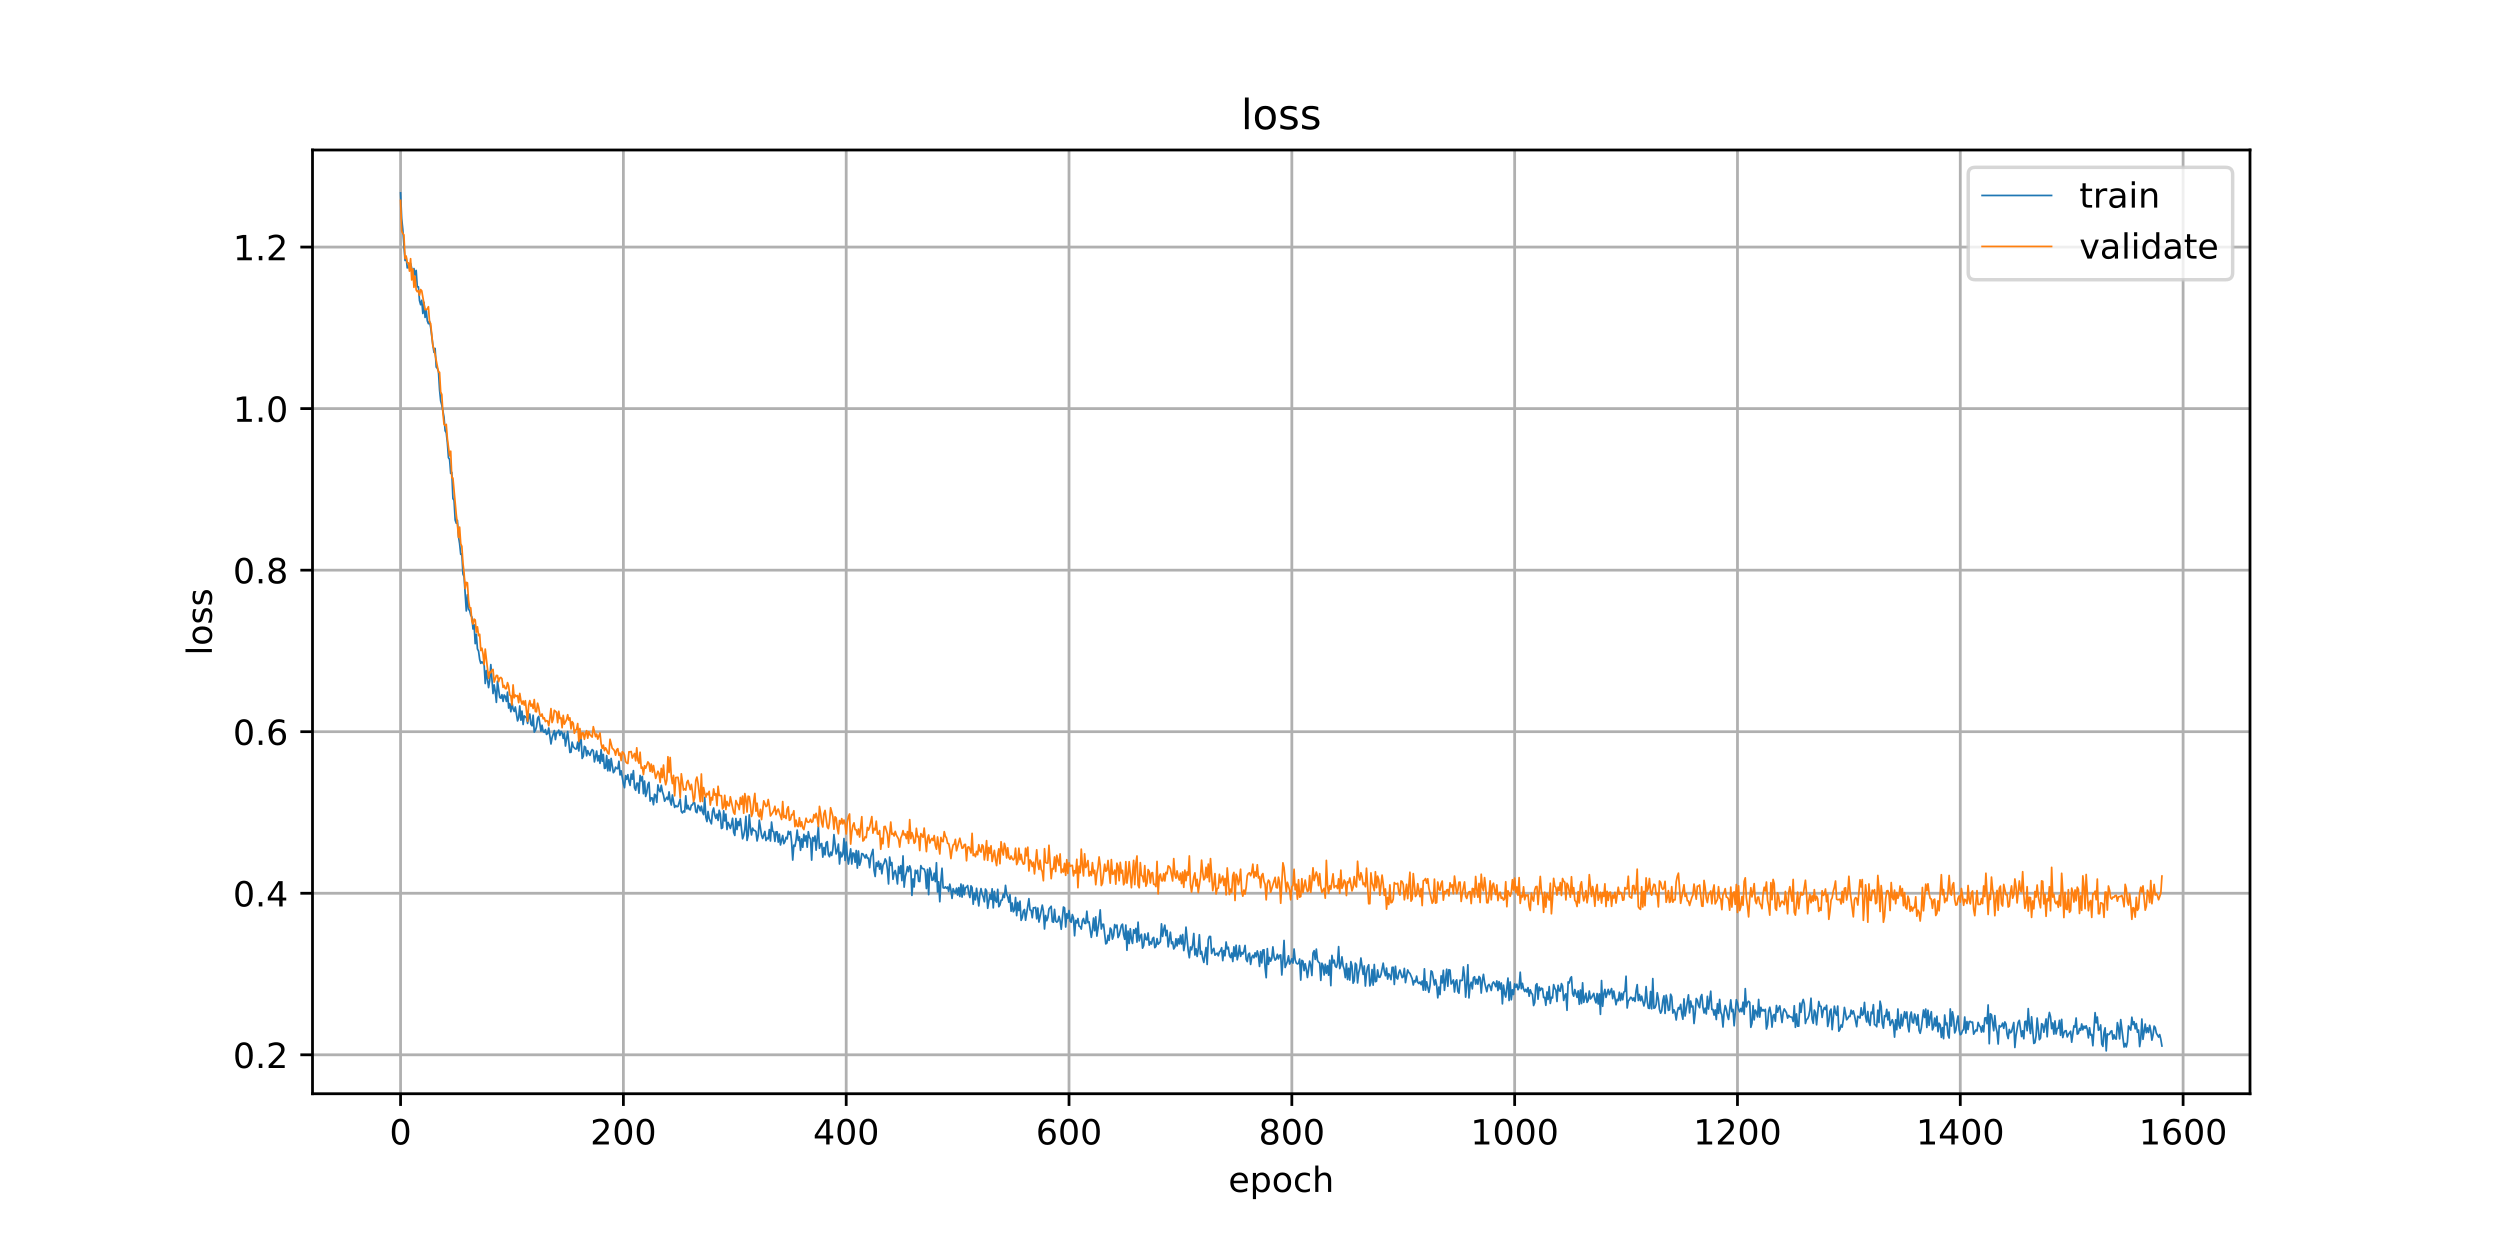 <?xml version="1.0" encoding="utf-8" standalone="no"?>
<!DOCTYPE svg PUBLIC "-//W3C//DTD SVG 1.1//EN"
  "http://www.w3.org/Graphics/SVG/1.1/DTD/svg11.dtd">
<!-- Created with matplotlib (https://matplotlib.org/) -->
<svg height="360pt" version="1.1" viewBox="0 0 720 360" width="720pt" xmlns="http://www.w3.org/2000/svg" xmlns:xlink="http://www.w3.org/1999/xlink">
 <defs>
  <style type="text/css">
*{stroke-linecap:butt;stroke-linejoin:round;}
  </style>
 </defs>
 <g id="figure_1">
  <g id="patch_1">
   <path d="M 0 360 
L 720 360 
L 720 0 
L 0 0 
z
" style="fill:#ffffff;"/>
  </g>
  <g id="axes_1">
   <g id="patch_2">
    <path d="M 90 315 
L 648 315 
L 648 43.2 
L 90 43.2 
z
" style="fill:#ffffff;"/>
   </g>
   <g id="matplotlib.axis_1">
    <g id="xtick_1">
     <g id="line2d_1">
      <path clip-path="url(#p76d3887eb6)" d="M 115.364 315 
L 115.364 43.2 
" style="fill:none;stroke:#b0b0b0;stroke-linecap:square;stroke-width:0.8;"/>
     </g>
     <g id="line2d_2">
      <defs>
       <path d="M 0 0 
L 0 3.5 
" id="m95d5e2b60c" style="stroke:#000000;stroke-width:0.8;"/>
      </defs>
      <g>
       <use style="stroke:#000000;stroke-width:0.8;" x="115.364" xlink:href="#m95d5e2b60c" y="315"/>
      </g>
     </g>
     <g id="text_1">
      <!-- 0 -->
      <defs>
       <path d="M 31.781 66.406 
Q 24.172 66.406 20.328 58.906 
Q 16.5 51.422 16.5 36.375 
Q 16.5 21.391 20.328 13.891 
Q 24.172 6.391 31.781 6.391 
Q 39.453 6.391 43.281 13.891 
Q 47.125 21.391 47.125 36.375 
Q 47.125 51.422 43.281 58.906 
Q 39.453 66.406 31.781 66.406 
z
M 31.781 74.219 
Q 44.047 74.219 50.516 64.516 
Q 56.984 54.828 56.984 36.375 
Q 56.984 17.969 50.516 8.266 
Q 44.047 -1.422 31.781 -1.422 
Q 19.531 -1.422 13.062 8.266 
Q 6.594 17.969 6.594 36.375 
Q 6.594 54.828 13.062 64.516 
Q 19.531 74.219 31.781 74.219 
z
" id="DejaVuSans-48"/>
      </defs>
      <g transform="translate(112.182 329.598)scale(0.1 -0.1)">
       <use xlink:href="#DejaVuSans-48"/>
      </g>
     </g>
    </g>
    <g id="xtick_2">
     <g id="line2d_3">
      <path clip-path="url(#p76d3887eb6)" d="M 179.535 315 
L 179.535 43.2 
" style="fill:none;stroke:#b0b0b0;stroke-linecap:square;stroke-width:0.8;"/>
     </g>
     <g id="line2d_4">
      <g>
       <use style="stroke:#000000;stroke-width:0.8;" x="179.535" xlink:href="#m95d5e2b60c" y="315"/>
      </g>
     </g>
     <g id="text_2">
      <!-- 200 -->
      <defs>
       <path d="M 19.188 8.297 
L 53.609 8.297 
L 53.609 0 
L 7.328 0 
L 7.328 8.297 
Q 12.938 14.109 22.625 23.891 
Q 32.328 33.688 34.812 36.531 
Q 39.547 41.844 41.422 45.531 
Q 43.312 49.219 43.312 52.781 
Q 43.312 58.594 39.234 62.25 
Q 35.156 65.922 28.609 65.922 
Q 23.969 65.922 18.812 64.312 
Q 13.672 62.703 7.812 59.422 
L 7.812 69.391 
Q 13.766 71.781 18.938 73 
Q 24.125 74.219 28.422 74.219 
Q 39.75 74.219 46.484 68.547 
Q 53.219 62.891 53.219 53.422 
Q 53.219 48.922 51.531 44.891 
Q 49.859 40.875 45.406 35.406 
Q 44.188 33.984 37.641 27.219 
Q 31.109 20.453 19.188 8.297 
z
" id="DejaVuSans-50"/>
      </defs>
      <g transform="translate(169.991 329.598)scale(0.1 -0.1)">
       <use xlink:href="#DejaVuSans-50"/>
       <use x="63.623" xlink:href="#DejaVuSans-48"/>
       <use x="127.246" xlink:href="#DejaVuSans-48"/>
      </g>
     </g>
    </g>
    <g id="xtick_3">
     <g id="line2d_5">
      <path clip-path="url(#p76d3887eb6)" d="M 243.706 315 
L 243.706 43.2 
" style="fill:none;stroke:#b0b0b0;stroke-linecap:square;stroke-width:0.8;"/>
     </g>
     <g id="line2d_6">
      <g>
       <use style="stroke:#000000;stroke-width:0.8;" x="243.706" xlink:href="#m95d5e2b60c" y="315"/>
      </g>
     </g>
     <g id="text_3">
      <!-- 400 -->
      <defs>
       <path d="M 37.797 64.312 
L 12.891 25.391 
L 37.797 25.391 
z
M 35.203 72.906 
L 47.609 72.906 
L 47.609 25.391 
L 58.016 25.391 
L 58.016 17.188 
L 47.609 17.188 
L 47.609 0 
L 37.797 0 
L 37.797 17.188 
L 4.891 17.188 
L 4.891 26.703 
z
" id="DejaVuSans-52"/>
      </defs>
      <g transform="translate(234.162 329.598)scale(0.1 -0.1)">
       <use xlink:href="#DejaVuSans-52"/>
       <use x="63.623" xlink:href="#DejaVuSans-48"/>
       <use x="127.246" xlink:href="#DejaVuSans-48"/>
      </g>
     </g>
    </g>
    <g id="xtick_4">
     <g id="line2d_7">
      <path clip-path="url(#p76d3887eb6)" d="M 307.877 315 
L 307.877 43.2 
" style="fill:none;stroke:#b0b0b0;stroke-linecap:square;stroke-width:0.8;"/>
     </g>
     <g id="line2d_8">
      <g>
       <use style="stroke:#000000;stroke-width:0.8;" x="307.877" xlink:href="#m95d5e2b60c" y="315"/>
      </g>
     </g>
     <g id="text_4">
      <!-- 600 -->
      <defs>
       <path d="M 33.016 40.375 
Q 26.375 40.375 22.484 35.828 
Q 18.609 31.297 18.609 23.391 
Q 18.609 15.531 22.484 10.953 
Q 26.375 6.391 33.016 6.391 
Q 39.656 6.391 43.531 10.953 
Q 47.406 15.531 47.406 23.391 
Q 47.406 31.297 43.531 35.828 
Q 39.656 40.375 33.016 40.375 
z
M 52.594 71.297 
L 52.594 62.312 
Q 48.875 64.062 45.094 64.984 
Q 41.312 65.922 37.594 65.922 
Q 27.828 65.922 22.672 59.328 
Q 17.531 52.734 16.797 39.406 
Q 19.672 43.656 24.016 45.922 
Q 28.375 48.188 33.594 48.188 
Q 44.578 48.188 50.953 41.516 
Q 57.328 34.859 57.328 23.391 
Q 57.328 12.156 50.688 5.359 
Q 44.047 -1.422 33.016 -1.422 
Q 20.359 -1.422 13.672 8.266 
Q 6.984 17.969 6.984 36.375 
Q 6.984 53.656 15.188 63.938 
Q 23.391 74.219 37.203 74.219 
Q 40.922 74.219 44.703 73.484 
Q 48.484 72.75 52.594 71.297 
z
" id="DejaVuSans-54"/>
      </defs>
      <g transform="translate(298.333 329.598)scale(0.1 -0.1)">
       <use xlink:href="#DejaVuSans-54"/>
       <use x="63.623" xlink:href="#DejaVuSans-48"/>
       <use x="127.246" xlink:href="#DejaVuSans-48"/>
      </g>
     </g>
    </g>
    <g id="xtick_5">
     <g id="line2d_9">
      <path clip-path="url(#p76d3887eb6)" d="M 372.048 315 
L 372.048 43.2 
" style="fill:none;stroke:#b0b0b0;stroke-linecap:square;stroke-width:0.8;"/>
     </g>
     <g id="line2d_10">
      <g>
       <use style="stroke:#000000;stroke-width:0.8;" x="372.048" xlink:href="#m95d5e2b60c" y="315"/>
      </g>
     </g>
     <g id="text_5">
      <!-- 800 -->
      <defs>
       <path d="M 31.781 34.625 
Q 24.75 34.625 20.719 30.859 
Q 16.703 27.094 16.703 20.516 
Q 16.703 13.922 20.719 10.156 
Q 24.75 6.391 31.781 6.391 
Q 38.812 6.391 42.859 10.172 
Q 46.922 13.969 46.922 20.516 
Q 46.922 27.094 42.891 30.859 
Q 38.875 34.625 31.781 34.625 
z
M 21.922 38.812 
Q 15.578 40.375 12.031 44.719 
Q 8.5 49.078 8.5 55.328 
Q 8.5 64.062 14.719 69.141 
Q 20.953 74.219 31.781 74.219 
Q 42.672 74.219 48.875 69.141 
Q 55.078 64.062 55.078 55.328 
Q 55.078 49.078 51.531 44.719 
Q 48 40.375 41.703 38.812 
Q 48.828 37.156 52.797 32.312 
Q 56.781 27.484 56.781 20.516 
Q 56.781 9.906 50.312 4.234 
Q 43.844 -1.422 31.781 -1.422 
Q 19.734 -1.422 13.25 4.234 
Q 6.781 9.906 6.781 20.516 
Q 6.781 27.484 10.781 32.312 
Q 14.797 37.156 21.922 38.812 
z
M 18.312 54.391 
Q 18.312 48.734 21.844 45.562 
Q 25.391 42.391 31.781 42.391 
Q 38.141 42.391 41.719 45.562 
Q 45.312 48.734 45.312 54.391 
Q 45.312 60.062 41.719 63.234 
Q 38.141 66.406 31.781 66.406 
Q 25.391 66.406 21.844 63.234 
Q 18.312 60.062 18.312 54.391 
z
" id="DejaVuSans-56"/>
      </defs>
      <g transform="translate(362.504 329.598)scale(0.1 -0.1)">
       <use xlink:href="#DejaVuSans-56"/>
       <use x="63.623" xlink:href="#DejaVuSans-48"/>
       <use x="127.246" xlink:href="#DejaVuSans-48"/>
      </g>
     </g>
    </g>
    <g id="xtick_6">
     <g id="line2d_11">
      <path clip-path="url(#p76d3887eb6)" d="M 436.219 315 
L 436.219 43.2 
" style="fill:none;stroke:#b0b0b0;stroke-linecap:square;stroke-width:0.8;"/>
     </g>
     <g id="line2d_12">
      <g>
       <use style="stroke:#000000;stroke-width:0.8;" x="436.219" xlink:href="#m95d5e2b60c" y="315"/>
      </g>
     </g>
     <g id="text_6">
      <!-- 1000 -->
      <defs>
       <path d="M 12.406 8.297 
L 28.516 8.297 
L 28.516 63.922 
L 10.984 60.406 
L 10.984 69.391 
L 28.422 72.906 
L 38.281 72.906 
L 38.281 8.297 
L 54.391 8.297 
L 54.391 0 
L 12.406 0 
z
" id="DejaVuSans-49"/>
      </defs>
      <g transform="translate(423.494 329.598)scale(0.1 -0.1)">
       <use xlink:href="#DejaVuSans-49"/>
       <use x="63.623" xlink:href="#DejaVuSans-48"/>
       <use x="127.246" xlink:href="#DejaVuSans-48"/>
       <use x="190.869" xlink:href="#DejaVuSans-48"/>
      </g>
     </g>
    </g>
    <g id="xtick_7">
     <g id="line2d_13">
      <path clip-path="url(#p76d3887eb6)" d="M 500.39 315 
L 500.39 43.2 
" style="fill:none;stroke:#b0b0b0;stroke-linecap:square;stroke-width:0.8;"/>
     </g>
     <g id="line2d_14">
      <g>
       <use style="stroke:#000000;stroke-width:0.8;" x="500.39" xlink:href="#m95d5e2b60c" y="315"/>
      </g>
     </g>
     <g id="text_7">
      <!-- 1200 -->
      <g transform="translate(487.665 329.598)scale(0.1 -0.1)">
       <use xlink:href="#DejaVuSans-49"/>
       <use x="63.623" xlink:href="#DejaVuSans-50"/>
       <use x="127.246" xlink:href="#DejaVuSans-48"/>
       <use x="190.869" xlink:href="#DejaVuSans-48"/>
      </g>
     </g>
    </g>
    <g id="xtick_8">
     <g id="line2d_15">
      <path clip-path="url(#p76d3887eb6)" d="M 564.561 315 
L 564.561 43.2 
" style="fill:none;stroke:#b0b0b0;stroke-linecap:square;stroke-width:0.8;"/>
     </g>
     <g id="line2d_16">
      <g>
       <use style="stroke:#000000;stroke-width:0.8;" x="564.561" xlink:href="#m95d5e2b60c" y="315"/>
      </g>
     </g>
     <g id="text_8">
      <!-- 1400 -->
      <g transform="translate(551.836 329.598)scale(0.1 -0.1)">
       <use xlink:href="#DejaVuSans-49"/>
       <use x="63.623" xlink:href="#DejaVuSans-52"/>
       <use x="127.246" xlink:href="#DejaVuSans-48"/>
       <use x="190.869" xlink:href="#DejaVuSans-48"/>
      </g>
     </g>
    </g>
    <g id="xtick_9">
     <g id="line2d_17">
      <path clip-path="url(#p76d3887eb6)" d="M 628.733 315 
L 628.733 43.2 
" style="fill:none;stroke:#b0b0b0;stroke-linecap:square;stroke-width:0.8;"/>
     </g>
     <g id="line2d_18">
      <g>
       <use style="stroke:#000000;stroke-width:0.8;" x="628.733" xlink:href="#m95d5e2b60c" y="315"/>
      </g>
     </g>
     <g id="text_9">
      <!-- 1600 -->
      <g transform="translate(616.008 329.598)scale(0.1 -0.1)">
       <use xlink:href="#DejaVuSans-49"/>
       <use x="63.623" xlink:href="#DejaVuSans-54"/>
       <use x="127.246" xlink:href="#DejaVuSans-48"/>
       <use x="190.869" xlink:href="#DejaVuSans-48"/>
      </g>
     </g>
    </g>
    <g id="text_10">
     <!-- epoch -->
     <defs>
      <path d="M 56.203 29.594 
L 56.203 25.203 
L 14.891 25.203 
Q 15.484 15.922 20.484 11.062 
Q 25.484 6.203 34.422 6.203 
Q 39.594 6.203 44.453 7.469 
Q 49.312 8.734 54.109 11.281 
L 54.109 2.781 
Q 49.266 0.734 44.188 -0.344 
Q 39.109 -1.422 33.891 -1.422 
Q 20.797 -1.422 13.156 6.188 
Q 5.516 13.812 5.516 26.812 
Q 5.516 40.234 12.766 48.109 
Q 20.016 56 32.328 56 
Q 43.359 56 49.781 48.891 
Q 56.203 41.797 56.203 29.594 
z
M 47.219 32.234 
Q 47.125 39.594 43.094 43.984 
Q 39.062 48.391 32.422 48.391 
Q 24.906 48.391 20.391 44.141 
Q 15.875 39.891 15.188 32.172 
z
" id="DejaVuSans-101"/>
      <path d="M 18.109 8.203 
L 18.109 -20.797 
L 9.078 -20.797 
L 9.078 54.688 
L 18.109 54.688 
L 18.109 46.391 
Q 20.953 51.266 25.266 53.625 
Q 29.594 56 35.594 56 
Q 45.562 56 51.781 48.094 
Q 58.016 40.188 58.016 27.297 
Q 58.016 14.406 51.781 6.484 
Q 45.562 -1.422 35.594 -1.422 
Q 29.594 -1.422 25.266 0.953 
Q 20.953 3.328 18.109 8.203 
z
M 48.688 27.297 
Q 48.688 37.203 44.609 42.844 
Q 40.531 48.484 33.406 48.484 
Q 26.266 48.484 22.188 42.844 
Q 18.109 37.203 18.109 27.297 
Q 18.109 17.391 22.188 11.75 
Q 26.266 6.109 33.406 6.109 
Q 40.531 6.109 44.609 11.75 
Q 48.688 17.391 48.688 27.297 
z
" id="DejaVuSans-112"/>
      <path d="M 30.609 48.391 
Q 23.391 48.391 19.188 42.75 
Q 14.984 37.109 14.984 27.297 
Q 14.984 17.484 19.156 11.844 
Q 23.344 6.203 30.609 6.203 
Q 37.797 6.203 41.984 11.859 
Q 46.188 17.531 46.188 27.297 
Q 46.188 37.016 41.984 42.703 
Q 37.797 48.391 30.609 48.391 
z
M 30.609 56 
Q 42.328 56 49.016 48.375 
Q 55.719 40.766 55.719 27.297 
Q 55.719 13.875 49.016 6.219 
Q 42.328 -1.422 30.609 -1.422 
Q 18.844 -1.422 12.172 6.219 
Q 5.516 13.875 5.516 27.297 
Q 5.516 40.766 12.172 48.375 
Q 18.844 56 30.609 56 
z
" id="DejaVuSans-111"/>
      <path d="M 48.781 52.594 
L 48.781 44.188 
Q 44.969 46.297 41.141 47.344 
Q 37.312 48.391 33.406 48.391 
Q 24.656 48.391 19.812 42.844 
Q 14.984 37.312 14.984 27.297 
Q 14.984 17.281 19.812 11.734 
Q 24.656 6.203 33.406 6.203 
Q 37.312 6.203 41.141 7.25 
Q 44.969 8.297 48.781 10.406 
L 48.781 2.094 
Q 45.016 0.344 40.984 -0.531 
Q 36.969 -1.422 32.422 -1.422 
Q 20.062 -1.422 12.781 6.344 
Q 5.516 14.109 5.516 27.297 
Q 5.516 40.672 12.859 48.328 
Q 20.219 56 33.016 56 
Q 37.156 56 41.109 55.141 
Q 45.062 54.297 48.781 52.594 
z
" id="DejaVuSans-99"/>
      <path d="M 54.891 33.016 
L 54.891 0 
L 45.906 0 
L 45.906 32.719 
Q 45.906 40.484 42.875 44.328 
Q 39.844 48.188 33.797 48.188 
Q 26.516 48.188 22.312 43.547 
Q 18.109 38.922 18.109 30.906 
L 18.109 0 
L 9.078 0 
L 9.078 75.984 
L 18.109 75.984 
L 18.109 46.188 
Q 21.344 51.125 25.703 53.562 
Q 30.078 56 35.797 56 
Q 45.219 56 50.047 50.172 
Q 54.891 44.344 54.891 33.016 
z
" id="DejaVuSans-104"/>
     </defs>
     <g transform="translate(353.772 343.277)scale(0.1 -0.1)">
      <use xlink:href="#DejaVuSans-101"/>
      <use x="61.523" xlink:href="#DejaVuSans-112"/>
      <use x="125" xlink:href="#DejaVuSans-111"/>
      <use x="186.182" xlink:href="#DejaVuSans-99"/>
      <use x="241.162" xlink:href="#DejaVuSans-104"/>
     </g>
    </g>
   </g>
   <g id="matplotlib.axis_2">
    <g id="ytick_1">
     <g id="line2d_19">
      <path clip-path="url(#p76d3887eb6)" d="M 90 303.779 
L 648 303.779 
" style="fill:none;stroke:#b0b0b0;stroke-linecap:square;stroke-width:0.8;"/>
     </g>
     <g id="line2d_20">
      <defs>
       <path d="M 0 0 
L -3.5 0 
" id="m7ae537dc56" style="stroke:#000000;stroke-width:0.8;"/>
      </defs>
      <g>
       <use style="stroke:#000000;stroke-width:0.8;" x="90" xlink:href="#m7ae537dc56" y="303.779"/>
      </g>
     </g>
     <g id="text_11">
      <!-- 0.2 -->
      <defs>
       <path d="M 10.688 12.406 
L 21 12.406 
L 21 0 
L 10.688 0 
z
" id="DejaVuSans-46"/>
      </defs>
      <g transform="translate(67.097 307.579)scale(0.1 -0.1)">
       <use xlink:href="#DejaVuSans-48"/>
       <use x="63.623" xlink:href="#DejaVuSans-46"/>
       <use x="95.41" xlink:href="#DejaVuSans-50"/>
      </g>
     </g>
    </g>
    <g id="ytick_2">
     <g id="line2d_21">
      <path clip-path="url(#p76d3887eb6)" d="M 90 257.255 
L 648 257.255 
" style="fill:none;stroke:#b0b0b0;stroke-linecap:square;stroke-width:0.8;"/>
     </g>
     <g id="line2d_22">
      <g>
       <use style="stroke:#000000;stroke-width:0.8;" x="90" xlink:href="#m7ae537dc56" y="257.255"/>
      </g>
     </g>
     <g id="text_12">
      <!-- 0.4 -->
      <g transform="translate(67.097 261.054)scale(0.1 -0.1)">
       <use xlink:href="#DejaVuSans-48"/>
       <use x="63.623" xlink:href="#DejaVuSans-46"/>
       <use x="95.41" xlink:href="#DejaVuSans-52"/>
      </g>
     </g>
    </g>
    <g id="ytick_3">
     <g id="line2d_23">
      <path clip-path="url(#p76d3887eb6)" d="M 90 210.731 
L 648 210.731 
" style="fill:none;stroke:#b0b0b0;stroke-linecap:square;stroke-width:0.8;"/>
     </g>
     <g id="line2d_24">
      <g>
       <use style="stroke:#000000;stroke-width:0.8;" x="90" xlink:href="#m7ae537dc56" y="210.731"/>
      </g>
     </g>
     <g id="text_13">
      <!-- 0.6 -->
      <g transform="translate(67.097 214.53)scale(0.1 -0.1)">
       <use xlink:href="#DejaVuSans-48"/>
       <use x="63.623" xlink:href="#DejaVuSans-46"/>
       <use x="95.41" xlink:href="#DejaVuSans-54"/>
      </g>
     </g>
    </g>
    <g id="ytick_4">
     <g id="line2d_25">
      <path clip-path="url(#p76d3887eb6)" d="M 90 164.207 
L 648 164.207 
" style="fill:none;stroke:#b0b0b0;stroke-linecap:square;stroke-width:0.8;"/>
     </g>
     <g id="line2d_26">
      <g>
       <use style="stroke:#000000;stroke-width:0.8;" x="90" xlink:href="#m7ae537dc56" y="164.207"/>
      </g>
     </g>
     <g id="text_14">
      <!-- 0.8 -->
      <g transform="translate(67.097 168.006)scale(0.1 -0.1)">
       <use xlink:href="#DejaVuSans-48"/>
       <use x="63.623" xlink:href="#DejaVuSans-46"/>
       <use x="95.41" xlink:href="#DejaVuSans-56"/>
      </g>
     </g>
    </g>
    <g id="ytick_5">
     <g id="line2d_27">
      <path clip-path="url(#p76d3887eb6)" d="M 90 117.683 
L 648 117.683 
" style="fill:none;stroke:#b0b0b0;stroke-linecap:square;stroke-width:0.8;"/>
     </g>
     <g id="line2d_28">
      <g>
       <use style="stroke:#000000;stroke-width:0.8;" x="90" xlink:href="#m7ae537dc56" y="117.683"/>
      </g>
     </g>
     <g id="text_15">
      <!-- 1.0 -->
      <g transform="translate(67.097 121.482)scale(0.1 -0.1)">
       <use xlink:href="#DejaVuSans-49"/>
       <use x="63.623" xlink:href="#DejaVuSans-46"/>
       <use x="95.41" xlink:href="#DejaVuSans-48"/>
      </g>
     </g>
    </g>
    <g id="ytick_6">
     <g id="line2d_29">
      <path clip-path="url(#p76d3887eb6)" d="M 90 71.159 
L 648 71.159 
" style="fill:none;stroke:#b0b0b0;stroke-linecap:square;stroke-width:0.8;"/>
     </g>
     <g id="line2d_30">
      <g>
       <use style="stroke:#000000;stroke-width:0.8;" x="90" xlink:href="#m7ae537dc56" y="71.159"/>
      </g>
     </g>
     <g id="text_16">
      <!-- 1.2 -->
      <g transform="translate(67.097 74.958)scale(0.1 -0.1)">
       <use xlink:href="#DejaVuSans-49"/>
       <use x="63.623" xlink:href="#DejaVuSans-46"/>
       <use x="95.41" xlink:href="#DejaVuSans-50"/>
      </g>
     </g>
    </g>
    <g id="text_17">
     <!-- loss -->
     <defs>
      <path d="M 9.422 75.984 
L 18.406 75.984 
L 18.406 0 
L 9.422 0 
z
" id="DejaVuSans-108"/>
      <path d="M 44.281 53.078 
L 44.281 44.578 
Q 40.484 46.531 36.375 47.5 
Q 32.281 48.484 27.875 48.484 
Q 21.188 48.484 17.844 46.438 
Q 14.5 44.391 14.5 40.281 
Q 14.5 37.156 16.891 35.375 
Q 19.281 33.594 26.516 31.984 
L 29.594 31.297 
Q 39.156 29.25 43.188 25.516 
Q 47.219 21.781 47.219 15.094 
Q 47.219 7.469 41.188 3.016 
Q 35.156 -1.422 24.609 -1.422 
Q 20.219 -1.422 15.453 -0.562 
Q 10.688 0.297 5.422 2 
L 5.422 11.281 
Q 10.406 8.688 15.234 7.391 
Q 20.062 6.109 24.812 6.109 
Q 31.156 6.109 34.562 8.281 
Q 37.984 10.453 37.984 14.406 
Q 37.984 18.062 35.516 20.016 
Q 33.062 21.969 24.703 23.781 
L 21.578 24.516 
Q 13.234 26.266 9.516 29.906 
Q 5.812 33.547 5.812 39.891 
Q 5.812 47.609 11.281 51.797 
Q 16.75 56 26.812 56 
Q 31.781 56 36.172 55.266 
Q 40.578 54.547 44.281 53.078 
z
" id="DejaVuSans-115"/>
     </defs>
     <g transform="translate(61.017 188.758)rotate(-90)scale(0.1 -0.1)">
      <use xlink:href="#DejaVuSans-108"/>
      <use x="27.783" xlink:href="#DejaVuSans-111"/>
      <use x="88.965" xlink:href="#DejaVuSans-115"/>
      <use x="141.064" xlink:href="#DejaVuSans-115"/>
     </g>
    </g>
   </g>
   <g id="line2d_31">
    <path clip-path="url(#p76d3887eb6)" d="M 115.364 55.555 
L 115.684 62.957 
L 116.005 66.047 
L 116.647 75.004 
L 116.968 73.997 
L 117.289 77.154 
L 117.61 76.599 
L 117.93 77.291 
L 118.251 75.879 
L 118.572 77.264 
L 118.893 79.481 
L 119.214 77.352 
L 119.535 79.299 
L 119.856 77.892 
L 120.176 82.588 
L 120.497 82.602 
L 120.818 86.575 
L 121.139 87.756 
L 121.46 86.492 
L 121.781 90.282 
L 122.102 87.078 
L 122.422 91.411 
L 122.743 89.196 
L 123.064 92.389 
L 123.385 93.228 
L 123.706 92.525 
L 124.027 94.27 
L 124.668 99.392 
L 124.989 101.473 
L 125.31 100.358 
L 125.631 105.718 
L 125.952 106.069 
L 126.273 106.922 
L 126.594 112.283 
L 126.914 115.451 
L 127.235 116.632 
L 127.877 120.167 
L 128.198 124.047 
L 128.519 124.619 
L 128.84 127.501 
L 129.16 131.827 
L 129.481 132.293 
L 129.802 136.362 
L 130.123 136.063 
L 130.444 143.618 
L 130.765 144.052 
L 131.086 149.735 
L 131.406 150.686 
L 131.727 149.843 
L 132.048 154.512 
L 132.369 156.567 
L 132.69 159.655 
L 133.011 159.513 
L 133.332 165.318 
L 133.652 166.081 
L 134.294 175.943 
L 134.615 171.303 
L 134.936 175.456 
L 135.257 175.864 
L 135.578 177.173 
L 135.898 177.729 
L 136.219 181.146 
L 136.54 179.935 
L 136.861 185.363 
L 137.182 182.659 
L 137.503 186.884 
L 137.824 187.525 
L 138.144 189.912 
L 138.465 191.047 
L 138.786 190.592 
L 139.428 191.368 
L 139.749 196.845 
L 140.07 193.136 
L 140.711 198.025 
L 141.032 196.027 
L 141.353 191.417 
L 141.995 199.731 
L 142.316 197.263 
L 142.636 199.119 
L 142.957 202.269 
L 143.278 196.181 
L 143.92 200.871 
L 144.241 201.063 
L 144.561 200.08 
L 144.882 201.999 
L 145.203 200.174 
L 145.524 200.588 
L 145.845 202.004 
L 146.166 199.346 
L 146.487 203.907 
L 146.807 202.649 
L 147.128 204.969 
L 147.449 202.264 
L 147.77 204.195 
L 148.091 204.889 
L 148.412 203.613 
L 149.053 207.623 
L 149.374 206.716 
L 149.695 203.329 
L 150.016 207.405 
L 150.337 204.808 
L 150.658 208.644 
L 150.979 206.176 
L 151.62 206.706 
L 151.941 208.338 
L 152.262 206.555 
L 152.583 205.641 
L 152.904 208.607 
L 153.225 209.031 
L 153.545 205.989 
L 153.866 210.844 
L 154.187 210.344 
L 154.508 209.342 
L 154.829 206.835 
L 155.15 206.329 
L 155.791 210.58 
L 156.112 208.868 
L 156.433 210.695 
L 156.754 210.893 
L 157.075 210.125 
L 157.396 211.504 
L 157.717 211.221 
L 158.037 209.672 
L 158.679 214.257 
L 159 212.402 
L 159.642 210.403 
L 159.963 212.996 
L 160.283 210.973 
L 160.604 211.009 
L 160.925 210.278 
L 161.246 211.806 
L 161.567 210.628 
L 161.888 211.029 
L 162.209 212.661 
L 162.529 211.171 
L 162.85 214.852 
L 163.492 210.673 
L 164.134 216.712 
L 164.455 216.609 
L 164.775 213.741 
L 165.096 215.062 
L 165.738 215.723 
L 166.059 215.669 
L 166.38 213.736 
L 166.701 216.264 
L 167.021 213.176 
L 167.342 212.428 
L 167.663 218.431 
L 167.984 217.814 
L 168.305 214.954 
L 168.626 215.225 
L 168.947 217.673 
L 169.267 216.184 
L 169.588 217.029 
L 169.909 217.546 
L 170.23 216.477 
L 170.551 215.882 
L 170.872 216.192 
L 171.193 219.421 
L 171.834 216.319 
L 172.155 219.123 
L 172.476 217.638 
L 172.797 219.84 
L 173.118 215.918 
L 173.439 219.249 
L 173.759 217.28 
L 174.08 221.297 
L 174.401 221.194 
L 174.722 217.618 
L 175.043 221.998 
L 175.364 218.788 
L 175.684 221.995 
L 176.005 218.433 
L 176.647 222.525 
L 176.968 222.131 
L 177.289 220.943 
L 177.61 221.348 
L 177.93 221.386 
L 178.251 219.257 
L 178.572 223.181 
L 178.893 222.006 
L 179.535 225.67 
L 179.856 226.859 
L 180.176 223.394 
L 180.497 224.448 
L 180.818 223.112 
L 181.139 225.07 
L 181.46 226.191 
L 181.781 222.935 
L 182.102 224.393 
L 182.422 221.942 
L 182.743 226.875 
L 183.064 227.604 
L 183.385 225.564 
L 183.706 225.564 
L 184.027 228.435 
L 184.348 223.338 
L 184.668 224.875 
L 184.989 223.615 
L 185.31 228.583 
L 185.631 224.951 
L 185.952 229.372 
L 186.273 228.235 
L 186.594 225.918 
L 186.914 225.315 
L 187.235 230.723 
L 187.556 229.784 
L 187.877 229.835 
L 188.198 231.765 
L 188.519 228.757 
L 188.84 229.044 
L 189.16 231.074 
L 189.481 226.055 
L 189.802 227.524 
L 190.123 228.019 
L 190.444 226.175 
L 190.765 228.01 
L 191.086 229.013 
L 191.406 230.743 
L 192.048 229.618 
L 192.369 230.282 
L 192.69 228.069 
L 193.011 230.654 
L 193.332 231.845 
L 193.652 228.957 
L 194.294 232.536 
L 194.615 231.998 
L 194.936 232.327 
L 195.257 232.249 
L 195.898 230.142 
L 196.219 233.698 
L 196.54 234.126 
L 196.861 233.566 
L 197.182 233.862 
L 197.503 229.199 
L 197.824 232.952 
L 198.144 231.955 
L 198.465 233.067 
L 198.786 233.229 
L 199.107 231.881 
L 199.428 231.813 
L 199.749 231.062 
L 200.07 231.232 
L 200.39 233.779 
L 200.711 234.052 
L 201.032 231.926 
L 201.353 232.357 
L 201.674 233.513 
L 201.995 232.182 
L 202.316 233.863 
L 202.636 234.605 
L 202.957 229.654 
L 203.278 235.364 
L 203.599 236.608 
L 203.92 233.72 
L 204.241 235.736 
L 204.882 237.269 
L 205.203 233.69 
L 205.524 232.717 
L 205.845 234.755 
L 206.166 235.699 
L 206.487 234.475 
L 206.807 236.288 
L 207.128 233.374 
L 207.449 234.481 
L 207.77 238.61 
L 208.091 238.403 
L 208.412 233.506 
L 208.733 236.421 
L 209.053 234.478 
L 209.374 238.91 
L 209.695 236.867 
L 210.016 237.58 
L 210.337 238.585 
L 210.658 237.386 
L 210.979 235.682 
L 211.299 239.734 
L 211.62 240.597 
L 211.941 235.729 
L 212.262 238.893 
L 212.583 236.599 
L 212.904 237.771 
L 213.225 235.777 
L 213.866 241.571 
L 214.187 240.586 
L 214.508 238.879 
L 214.829 235.111 
L 215.15 242.039 
L 215.471 240.586 
L 215.791 234.697 
L 216.112 238.362 
L 216.433 240.462 
L 216.754 238.506 
L 217.075 239.152 
L 217.396 239.187 
L 217.717 239.51 
L 218.037 242.19 
L 218.358 240.636 
L 218.679 236.234 
L 219.321 240.535 
L 219.642 241.484 
L 220.283 239.456 
L 220.604 242.078 
L 220.925 241.348 
L 221.246 241.581 
L 221.567 238.929 
L 221.888 242.194 
L 222.209 236.753 
L 222.529 239.382 
L 222.85 239.571 
L 223.171 242.323 
L 223.492 239.586 
L 223.813 239.559 
L 224.134 242.52 
L 224.455 240.208 
L 224.775 243.34 
L 225.417 240.632 
L 225.738 242.97 
L 226.059 242.396 
L 226.38 241.146 
L 226.701 241.608 
L 227.021 239.417 
L 227.342 240.28 
L 227.663 239.51 
L 227.984 242.479 
L 228.305 247.691 
L 228.626 243.41 
L 228.947 243.742 
L 229.267 241.954 
L 229.588 239.075 
L 229.909 242.044 
L 230.23 241.032 
L 230.551 244.887 
L 230.872 241.597 
L 231.193 244.004 
L 231.513 240.308 
L 231.834 242.202 
L 232.155 240.668 
L 232.476 243.982 
L 232.797 239.535 
L 233.118 241.182 
L 233.439 241.61 
L 233.759 247.714 
L 234.08 241.197 
L 234.401 242.202 
L 234.722 240.771 
L 235.043 244.841 
L 235.684 238.022 
L 236.005 244.31 
L 236.326 243.155 
L 236.647 242.929 
L 236.968 246.846 
L 237.289 244.082 
L 237.61 246.182 
L 237.93 242.676 
L 238.251 242.395 
L 238.572 246.091 
L 238.893 246.74 
L 239.214 245.427 
L 239.535 246.354 
L 239.856 244.659 
L 240.176 240.375 
L 240.818 245.928 
L 241.139 245.001 
L 241.46 243.105 
L 241.781 248.829 
L 242.102 245.43 
L 242.422 246.762 
L 242.743 245.993 
L 243.064 241.508 
L 243.385 247.802 
L 243.706 242.522 
L 244.027 246.559 
L 244.348 248.836 
L 244.989 244.483 
L 245.31 248.83 
L 245.631 245.668 
L 245.952 245.783 
L 246.273 248.331 
L 246.594 244.945 
L 246.914 250.008 
L 247.235 245.097 
L 247.556 249.19 
L 247.877 248.121 
L 248.198 245.835 
L 248.519 245.923 
L 249.16 247.101 
L 249.481 246.131 
L 249.802 247.16 
L 250.123 247.132 
L 250.444 249.886 
L 250.765 246.861 
L 251.406 244.628 
L 251.727 250.68 
L 252.048 252.421 
L 252.369 248.436 
L 252.69 249.517 
L 253.011 248.028 
L 253.332 250.307 
L 253.652 248.688 
L 253.973 251.64 
L 254.294 249.188 
L 254.615 248.585 
L 254.936 247.365 
L 255.257 248.046 
L 255.578 250.434 
L 255.898 254.572 
L 256.219 246.842 
L 256.54 249.196 
L 256.861 248.414 
L 257.182 253.228 
L 257.503 251.404 
L 257.824 250.703 
L 258.144 252.238 
L 258.465 254.572 
L 258.786 249.559 
L 259.107 251.547 
L 259.428 249.329 
L 259.749 253.613 
L 260.07 246.518 
L 260.39 255.484 
L 260.711 252.506 
L 261.032 251.293 
L 261.353 249.599 
L 261.674 251.023 
L 261.995 249.366 
L 262.316 250.413 
L 262.636 257.864 
L 262.957 253.135 
L 263.278 255.43 
L 263.599 250.633 
L 263.92 251.552 
L 264.241 250.635 
L 264.561 253.798 
L 264.882 253.882 
L 265.203 249.303 
L 265.524 250.064 
L 266.166 250.288 
L 266.487 251.363 
L 266.807 255.888 
L 267.128 250.398 
L 267.449 257.65 
L 267.77 249.967 
L 268.091 251.068 
L 268.412 253.532 
L 268.733 253.407 
L 269.053 251.493 
L 269.374 253.89 
L 269.695 248.474 
L 270.016 256.874 
L 270.337 253.951 
L 270.658 259.688 
L 270.979 253.671 
L 271.299 250.062 
L 271.62 255.668 
L 271.941 255.77 
L 272.262 255.402 
L 272.583 255.836 
L 272.904 255.454 
L 273.225 256.741 
L 273.545 254.647 
L 273.866 256.361 
L 274.187 258.742 
L 274.508 255.938 
L 274.829 256.751 
L 275.15 257.206 
L 275.471 255.8 
L 275.791 257.769 
L 276.112 255.647 
L 276.433 258.185 
L 276.754 254.601 
L 277.075 258.353 
L 277.396 254.913 
L 277.717 257.67 
L 278.037 255.612 
L 278.358 255.543 
L 278.679 255.031 
L 279 257.235 
L 279.321 258.479 
L 279.642 255.125 
L 279.963 255.611 
L 280.283 260.419 
L 280.604 257.218 
L 280.925 259.145 
L 281.246 255.835 
L 281.888 260.892 
L 282.209 257.55 
L 282.529 255.92 
L 282.85 257.442 
L 283.171 258.331 
L 283.492 259.701 
L 283.813 256.036 
L 284.134 256.595 
L 284.455 261.583 
L 285.096 257.622 
L 285.417 259.038 
L 285.738 255.982 
L 286.059 261.459 
L 286.38 256.724 
L 286.701 259.333 
L 287.021 259.832 
L 287.342 256.13 
L 287.663 261.135 
L 287.984 260.635 
L 288.305 259.274 
L 288.626 259.209 
L 288.947 257.478 
L 289.267 258.479 
L 289.588 254.986 
L 289.909 257.463 
L 290.23 258.3 
L 290.551 259.815 
L 290.872 257.687 
L 291.193 262.422 
L 291.513 260.071 
L 291.834 262.594 
L 292.155 262.065 
L 292.476 258.478 
L 292.797 263.701 
L 293.118 259.896 
L 293.439 262.23 
L 293.759 259.538 
L 294.08 265.054 
L 294.401 264.261 
L 294.722 262.398 
L 295.043 261.941 
L 295.364 265.022 
L 296.326 258.819 
L 296.647 262.072 
L 296.968 262.159 
L 297.289 264.302 
L 297.61 261.445 
L 297.93 261.452 
L 298.251 261.323 
L 298.572 264.61 
L 298.893 261.535 
L 299.214 265.548 
L 300.176 260.679 
L 300.497 262.443 
L 300.818 267.542 
L 301.139 263.672 
L 301.46 265.156 
L 301.781 264.267 
L 302.102 261.799 
L 302.743 261.003 
L 303.064 265.421 
L 303.385 265.607 
L 303.706 261.911 
L 304.027 265.22 
L 304.348 265.574 
L 304.668 265.317 
L 304.989 263.889 
L 305.31 265.155 
L 305.631 267.619 
L 306.273 261.233 
L 306.594 261.457 
L 306.914 266.969 
L 307.235 263.157 
L 307.556 264.469 
L 307.877 262.236 
L 308.198 265.323 
L 308.519 265.608 
L 308.84 263.402 
L 309.16 264.394 
L 309.481 269.491 
L 309.802 265.086 
L 310.123 265.8 
L 310.444 264.539 
L 310.765 266.723 
L 311.086 266.874 
L 311.406 267.575 
L 311.727 265.131 
L 312.048 264.527 
L 312.369 265.912 
L 312.69 265.961 
L 313.011 262.437 
L 313.332 265.696 
L 313.652 265.48 
L 314.294 269.954 
L 314.615 267.903 
L 314.936 264.423 
L 315.257 268.042 
L 315.578 264.055 
L 315.898 269.59 
L 316.54 265.202 
L 316.861 262.049 
L 317.182 267.537 
L 317.503 266.229 
L 317.824 266.182 
L 318.465 271.83 
L 318.786 271.604 
L 319.107 269.385 
L 319.428 270.82 
L 319.749 267.283 
L 320.07 267.746 
L 320.39 270.454 
L 320.711 269.43 
L 321.032 266.275 
L 321.353 267.14 
L 321.674 266.434 
L 321.995 270.012 
L 322.316 269.369 
L 322.957 266.555 
L 323.278 266.155 
L 323.599 269.179 
L 323.92 270.509 
L 324.241 266.432 
L 324.561 273.672 
L 324.882 268.165 
L 325.203 271.724 
L 325.524 267.489 
L 325.845 270.495 
L 326.166 271.695 
L 326.487 267.783 
L 326.807 268.749 
L 327.128 267.392 
L 327.449 271.327 
L 327.77 265.593 
L 328.091 270.949 
L 328.412 269.61 
L 328.733 269.088 
L 329.053 273.059 
L 329.374 272.321 
L 329.695 268.989 
L 330.016 270.559 
L 330.337 270.687 
L 330.658 268.699 
L 330.979 272.199 
L 331.299 271.272 
L 331.62 271.878 
L 331.941 270.3 
L 332.262 269.977 
L 332.583 272.924 
L 332.904 272.576 
L 333.225 270.326 
L 333.545 271.96 
L 334.187 271.211 
L 334.508 266.071 
L 334.829 269.675 
L 335.15 267.71 
L 335.471 266.447 
L 335.791 269.462 
L 336.112 267.945 
L 336.433 272.681 
L 337.075 268.483 
L 337.396 271.758 
L 337.717 271.263 
L 338.037 273.293 
L 338.358 272.745 
L 338.679 270.361 
L 339 272.419 
L 339.321 270.397 
L 339.642 271.829 
L 339.963 269.391 
L 340.283 271.855 
L 340.604 269.153 
L 340.925 273.765 
L 341.246 271.771 
L 341.567 267.024 
L 342.209 273.818 
L 342.529 275.831 
L 342.85 272.739 
L 343.171 273.532 
L 343.492 272.067 
L 343.813 268.852 
L 344.134 275.028 
L 344.455 273.247 
L 344.775 275.457 
L 345.096 273.314 
L 345.417 269.216 
L 345.738 274.786 
L 346.059 274.003 
L 346.38 275.959 
L 346.701 277.177 
L 347.342 272.882 
L 347.663 277.749 
L 347.984 270.581 
L 348.305 269.698 
L 348.626 269.714 
L 348.947 274.608 
L 349.267 273.591 
L 349.588 273.139 
L 349.909 275.087 
L 350.551 274.501 
L 350.872 275.274 
L 351.193 274.137 
L 351.513 273.838 
L 351.834 272.944 
L 352.155 276.665 
L 352.476 273.761 
L 352.797 275.264 
L 353.118 271.299 
L 353.439 273.28 
L 353.759 272.815 
L 354.08 275.207 
L 354.401 275.772 
L 354.722 274.472 
L 355.043 276.91 
L 355.364 272.697 
L 355.684 275.42 
L 356.005 272.237 
L 356.326 276.406 
L 356.647 274.883 
L 356.968 272.336 
L 357.289 275.429 
L 357.61 274.313 
L 357.93 274.779 
L 358.251 273.904 
L 358.572 272.294 
L 358.893 276.307 
L 359.214 276.939 
L 359.535 274.868 
L 359.856 274.511 
L 360.176 277.746 
L 360.497 275.732 
L 360.818 275.14 
L 361.139 275.851 
L 361.46 274.41 
L 361.781 275.554 
L 362.102 273.86 
L 362.422 275.2 
L 362.743 278.33 
L 363.064 274.065 
L 363.385 277.31 
L 363.706 273.614 
L 364.027 273.551 
L 364.348 278.737 
L 364.668 281.567 
L 364.989 273.211 
L 365.31 277.73 
L 365.631 275.742 
L 365.952 276.821 
L 366.273 275.999 
L 366.594 272.704 
L 366.914 275.581 
L 367.235 276.52 
L 367.556 276.127 
L 367.877 274.847 
L 368.198 276.159 
L 368.519 275.151 
L 368.84 275.019 
L 369.16 280.788 
L 369.481 276.569 
L 369.802 270.858 
L 370.123 278.628 
L 370.765 276.871 
L 371.086 275.274 
L 371.406 277.645 
L 371.727 277.046 
L 372.048 276.139 
L 372.369 277.365 
L 372.69 273.322 
L 373.011 276.448 
L 373.332 277.359 
L 373.652 277.61 
L 373.973 277.448 
L 374.294 276.202 
L 374.615 282.258 
L 374.936 276.585 
L 375.257 276.802 
L 375.578 279.529 
L 375.898 277.555 
L 376.219 279.167 
L 376.54 281.525 
L 377.182 276.798 
L 377.503 277.995 
L 377.824 280.936 
L 378.144 274.496 
L 378.465 273.803 
L 378.786 276.29 
L 379.107 273.353 
L 379.428 276.564 
L 379.749 277.114 
L 380.07 277.351 
L 380.39 282.346 
L 380.711 277.414 
L 381.032 278.059 
L 381.353 280.793 
L 381.674 277.715 
L 381.995 280.304 
L 382.316 278.125 
L 382.636 280.861 
L 382.957 276.548 
L 383.278 283.863 
L 383.599 275.167 
L 383.92 277.32 
L 384.241 276.545 
L 384.561 278.267 
L 384.882 278.595 
L 385.203 277.368 
L 385.524 272.637 
L 385.845 278.939 
L 386.166 277.951 
L 386.487 275.579 
L 386.807 278.155 
L 387.128 279.159 
L 387.449 281.544 
L 387.77 277.535 
L 388.091 282.103 
L 388.412 278.877 
L 388.733 282.249 
L 389.053 276.95 
L 389.374 278.182 
L 389.695 283.163 
L 390.016 282.472 
L 390.337 277.392 
L 390.658 277.878 
L 390.979 283.072 
L 391.299 280.14 
L 391.62 278.854 
L 391.941 275.919 
L 392.583 280.619 
L 392.904 278.203 
L 393.225 283.973 
L 393.545 280.333 
L 393.866 278.558 
L 394.187 277.855 
L 394.508 283.932 
L 394.829 282.933 
L 395.15 279.231 
L 395.471 283.714 
L 395.791 277.782 
L 396.112 282.732 
L 396.433 282.575 
L 396.754 279.341 
L 397.075 281.366 
L 397.396 281.466 
L 397.717 280.679 
L 398.358 277.395 
L 398.679 279.757 
L 399 281.005 
L 399.321 278.822 
L 399.642 281.971 
L 399.963 280.423 
L 400.283 280.952 
L 400.604 282.138 
L 400.925 278.605 
L 401.246 278.582 
L 401.567 283.514 
L 401.888 278.304 
L 402.209 281.601 
L 402.529 281.961 
L 402.85 280.212 
L 403.171 279.366 
L 403.813 281.554 
L 404.134 281.297 
L 404.455 278.905 
L 404.775 282.99 
L 405.417 279.348 
L 405.738 280.096 
L 406.059 280.334 
L 406.701 281.87 
L 407.021 283.667 
L 407.342 282.411 
L 407.663 282.796 
L 407.984 281.13 
L 408.305 282.904 
L 408.626 283.244 
L 408.947 282.814 
L 409.267 283.578 
L 409.588 282.532 
L 409.909 285.168 
L 410.23 279.023 
L 410.551 285.153 
L 410.872 282.766 
L 411.513 285.789 
L 411.834 283.92 
L 412.155 279.615 
L 412.476 279.9 
L 413.118 283.674 
L 413.439 282.161 
L 413.759 283.78 
L 414.08 287.369 
L 414.401 284.285 
L 414.722 286.434 
L 415.043 281.05 
L 415.364 283.076 
L 415.684 279.459 
L 416.005 285.207 
L 416.647 279.137 
L 416.968 284.037 
L 417.289 279.294 
L 417.61 279.406 
L 417.93 283.379 
L 418.251 282.939 
L 418.572 282.218 
L 418.893 285.692 
L 419.214 282.735 
L 419.535 282.195 
L 419.856 285.51 
L 420.176 286.043 
L 420.497 282.295 
L 420.818 282.42 
L 421.139 282.327 
L 421.46 278.481 
L 421.781 281.253 
L 422.102 287.17 
L 422.422 283.518 
L 422.743 277.857 
L 423.064 287.39 
L 423.385 283.832 
L 423.706 282.882 
L 424.027 284.789 
L 424.348 281.61 
L 424.668 281.304 
L 424.989 283.408 
L 425.31 282.059 
L 425.631 283.437 
L 425.952 281.215 
L 426.273 281.626 
L 426.594 285.992 
L 426.914 282.45 
L 427.235 280.614 
L 427.556 282.934 
L 428.198 285.603 
L 428.519 283.887 
L 428.84 283.502 
L 429.16 284.124 
L 429.481 285.262 
L 429.802 283.298 
L 430.123 282.804 
L 430.444 283.355 
L 430.765 284.149 
L 431.086 282.511 
L 431.406 285.271 
L 431.727 282.724 
L 432.048 284.837 
L 432.369 283.094 
L 432.69 289.105 
L 433.011 283.718 
L 433.332 286.091 
L 433.652 287.151 
L 434.294 281.696 
L 434.615 288.149 
L 434.936 282.817 
L 435.257 287.922 
L 435.578 285.071 
L 435.898 286.412 
L 436.219 283.371 
L 436.54 284.317 
L 436.861 283.466 
L 437.182 285.032 
L 437.503 284.387 
L 437.824 280.008 
L 438.144 284.739 
L 438.465 283.207 
L 438.786 284.82 
L 439.107 285.555 
L 439.428 284.916 
L 439.749 285.687 
L 440.07 284.448 
L 440.39 286.913 
L 440.711 285.059 
L 441.032 285.982 
L 441.353 286.384 
L 441.674 289.592 
L 441.995 288.764 
L 442.316 283.743 
L 442.636 283.315 
L 442.957 287.752 
L 443.278 284.258 
L 443.599 285.25 
L 443.92 284.598 
L 444.241 284.731 
L 444.561 287.289 
L 444.882 287.25 
L 445.203 289.521 
L 445.524 285.693 
L 445.845 287.832 
L 446.166 284.143 
L 446.487 288.984 
L 446.807 287.212 
L 447.128 287.416 
L 447.449 283.574 
L 447.77 284.63 
L 448.091 285.117 
L 448.412 288.419 
L 448.733 283.783 
L 449.053 285.269 
L 449.374 285.47 
L 449.695 283.276 
L 450.016 283.974 
L 450.337 288.121 
L 450.658 286.729 
L 450.979 286.215 
L 451.299 290.958 
L 451.62 282.8 
L 451.941 283.106 
L 452.262 281.744 
L 452.583 281.322 
L 452.904 286.146 
L 453.225 286.893 
L 453.545 284.996 
L 454.187 287.245 
L 454.508 285.389 
L 454.829 289.236 
L 455.15 285.143 
L 455.471 289.023 
L 455.791 283.062 
L 456.112 288.662 
L 456.754 286.058 
L 457.075 288.681 
L 457.396 288.112 
L 457.717 285.427 
L 458.037 287.699 
L 458.358 287.309 
L 459 286.1 
L 459.321 287.844 
L 459.642 288.816 
L 459.963 286.147 
L 460.283 289.138 
L 460.604 286.253 
L 460.925 292.125 
L 461.246 282.403 
L 461.567 289.801 
L 461.888 286.302 
L 462.209 284.953 
L 462.529 287.253 
L 463.171 284.954 
L 463.492 286.432 
L 464.134 284.715 
L 464.455 287.599 
L 464.775 285.444 
L 465.417 289.362 
L 465.738 287.82 
L 466.059 288.18 
L 466.38 285.772 
L 466.701 288.154 
L 467.021 286.102 
L 467.342 287.926 
L 467.663 285.733 
L 467.984 285.503 
L 468.305 281.161 
L 468.626 290.288 
L 468.947 288.258 
L 469.267 287.912 
L 469.588 287.223 
L 469.909 287.328 
L 470.23 288.127 
L 470.551 287.415 
L 470.872 288.41 
L 471.193 285.345 
L 471.513 283.58 
L 471.834 288.136 
L 472.155 286.413 
L 472.476 288.211 
L 472.797 286.905 
L 473.439 289.707 
L 473.759 288.428 
L 474.08 284.145 
L 474.401 288.296 
L 474.722 290.331 
L 475.043 290.423 
L 475.364 285.558 
L 475.684 290.536 
L 476.005 281.841 
L 476.326 290.38 
L 476.647 290.217 
L 476.968 289.276 
L 477.289 285.913 
L 477.61 287.741 
L 477.93 290.727 
L 478.251 291.796 
L 478.572 291.104 
L 478.893 288.2 
L 479.214 286.812 
L 479.535 291.858 
L 479.856 286.62 
L 480.176 288.224 
L 480.497 290.989 
L 480.818 290.819 
L 481.139 286.34 
L 481.46 287.078 
L 481.781 291.763 
L 482.102 290.832 
L 482.422 291.612 
L 482.743 293.74 
L 483.064 291.401 
L 483.385 290.182 
L 483.706 290.608 
L 484.027 289.261 
L 484.348 291.998 
L 484.668 293.534 
L 484.989 287.692 
L 485.31 292.602 
L 486.273 286.522 
L 486.594 291.701 
L 486.914 288.308 
L 487.235 289.993 
L 487.556 289.749 
L 487.877 294.759 
L 488.198 291.911 
L 488.519 287.569 
L 488.84 288.06 
L 489.16 289.562 
L 489.481 290.215 
L 489.802 287.142 
L 490.123 286.431 
L 490.444 290.039 
L 490.765 291.732 
L 491.086 290.362 
L 491.406 292.018 
L 491.727 286.959 
L 492.048 290.601 
L 492.69 285.473 
L 493.011 290.736 
L 493.332 290.728 
L 493.652 292.347 
L 493.973 290.862 
L 494.294 293.623 
L 494.615 289.074 
L 494.936 291.838 
L 495.257 287.843 
L 495.578 291.501 
L 495.898 292.267 
L 496.219 295.764 
L 496.54 291.549 
L 496.861 289.609 
L 497.182 290.673 
L 497.503 292.472 
L 497.824 293.592 
L 498.465 287.966 
L 498.786 291.344 
L 499.107 290.711 
L 499.428 295.411 
L 500.07 287.92 
L 500.39 288.893 
L 500.711 290.687 
L 501.032 291.386 
L 501.353 290.441 
L 501.674 291.377 
L 501.995 288.641 
L 502.316 292.116 
L 502.636 284.739 
L 502.957 289.965 
L 503.278 288.784 
L 503.599 288.361 
L 503.92 288.673 
L 504.241 295.859 
L 504.561 294.732 
L 504.882 289.645 
L 505.203 293.72 
L 505.524 290.917 
L 505.845 291.592 
L 506.166 292.861 
L 506.487 287.847 
L 506.807 292.914 
L 507.128 290.113 
L 507.449 291.163 
L 507.77 290.774 
L 508.091 291.208 
L 508.412 290.703 
L 508.733 296.359 
L 509.053 295.179 
L 509.374 291.226 
L 509.695 290.082 
L 510.016 291.921 
L 510.337 295.8 
L 510.658 292.473 
L 510.979 292.17 
L 511.299 294.115 
L 511.62 289.582 
L 511.941 291.517 
L 512.262 290.377 
L 512.583 289.698 
L 513.225 294.48 
L 513.545 291.59 
L 513.866 290.565 
L 514.508 291.69 
L 514.829 293.22 
L 515.15 292.426 
L 515.471 292.827 
L 516.112 292.988 
L 516.433 294.184 
L 516.754 289.663 
L 517.075 295.866 
L 517.396 292.016 
L 517.717 295.526 
L 518.037 295.537 
L 518.358 288.913 
L 518.679 291.547 
L 519 288.968 
L 519.321 287.846 
L 519.642 289.129 
L 519.963 294.762 
L 520.283 293.607 
L 520.604 293.393 
L 520.925 292.611 
L 521.246 290.947 
L 521.567 287.496 
L 521.888 293.483 
L 522.209 294.71 
L 522.529 290.913 
L 522.85 291.644 
L 523.171 295.14 
L 523.813 288.438 
L 524.134 289.779 
L 524.455 289.839 
L 524.775 293.007 
L 525.096 290.983 
L 525.417 290.155 
L 525.738 290.746 
L 526.059 289.526 
L 526.38 295.615 
L 526.701 294.175 
L 527.021 291.223 
L 527.342 290.617 
L 527.663 296.533 
L 528.305 289.793 
L 528.626 291.717 
L 528.947 292.399 
L 529.267 289.752 
L 529.588 296.99 
L 529.909 296.452 
L 530.23 295.192 
L 530.551 295.797 
L 530.872 293.605 
L 531.193 290.148 
L 531.834 293.697 
L 532.155 293.315 
L 532.476 292.668 
L 532.797 292.745 
L 533.118 290.927 
L 533.439 292.015 
L 533.759 291.13 
L 534.08 292.384 
L 534.722 295.685 
L 535.043 292.675 
L 535.684 293.198 
L 536.005 290.263 
L 536.326 292.394 
L 536.647 292.025 
L 536.968 288.698 
L 537.289 292.793 
L 537.61 294.323 
L 537.93 291.317 
L 538.251 294.389 
L 538.572 295.326 
L 538.893 291.496 
L 539.214 291.96 
L 539.535 289.349 
L 539.856 295.093 
L 540.176 295.209 
L 540.497 295.705 
L 540.818 290.935 
L 541.139 294.479 
L 541.46 288.356 
L 541.781 289.814 
L 542.102 294.784 
L 542.422 296.108 
L 542.743 292.531 
L 543.064 292.774 
L 543.385 290.706 
L 543.706 293.736 
L 544.027 291.471 
L 544.348 295.328 
L 544.989 293.683 
L 545.31 294.889 
L 545.631 298.681 
L 545.952 293.721 
L 546.273 296.552 
L 546.594 290.604 
L 546.914 295.278 
L 547.235 296.141 
L 547.556 292.175 
L 547.877 295.439 
L 548.519 291.377 
L 548.84 293.201 
L 549.16 291.456 
L 549.481 295.506 
L 549.802 297.167 
L 550.123 292.587 
L 550.444 291.462 
L 550.765 294.419 
L 551.086 294.636 
L 551.406 292.057 
L 551.727 293.057 
L 552.048 295.216 
L 552.369 292.243 
L 552.69 296.746 
L 553.011 297.589 
L 553.332 296.09 
L 553.973 290.885 
L 554.294 293.032 
L 554.615 290.613 
L 554.936 295.901 
L 555.257 290.975 
L 555.578 295.307 
L 555.898 292.852 
L 556.219 291.38 
L 556.54 296.605 
L 556.861 295.811 
L 557.182 293.209 
L 557.503 295.491 
L 557.824 292.693 
L 558.144 297.124 
L 558.465 294.677 
L 558.786 295.156 
L 559.107 298.761 
L 559.428 295.969 
L 559.749 299.131 
L 560.07 292.33 
L 560.39 295.136 
L 560.711 294.625 
L 561.032 298.099 
L 561.353 298.944 
L 561.674 290.579 
L 561.995 295.492 
L 562.316 291.408 
L 562.636 293.256 
L 562.957 297.471 
L 563.278 296.699 
L 563.599 294.153 
L 563.92 292.603 
L 564.241 296.598 
L 564.561 298.004 
L 564.882 297.769 
L 565.203 296.8 
L 565.524 296.53 
L 565.845 292.905 
L 566.166 297.518 
L 566.487 294.209 
L 566.807 296.491 
L 567.128 294.243 
L 567.449 294.164 
L 567.77 294.471 
L 568.091 294.362 
L 568.412 297.838 
L 569.053 296.621 
L 569.374 296.914 
L 569.695 294.462 
L 570.016 295.396 
L 570.337 295.748 
L 570.658 297.24 
L 570.979 295.429 
L 571.299 297.166 
L 571.62 293.19 
L 571.941 293.095 
L 572.262 294.821 
L 572.583 289.435 
L 572.904 300.583 
L 573.225 291.986 
L 573.545 292.228 
L 574.187 296.848 
L 574.508 292.504 
L 574.829 295.831 
L 575.15 297.214 
L 575.471 300.671 
L 575.791 295.372 
L 576.112 295.756 
L 576.433 295.487 
L 576.754 294.655 
L 577.075 296.154 
L 577.396 294.323 
L 577.717 294.942 
L 578.037 297.906 
L 578.358 299.103 
L 578.679 296.496 
L 579 297.442 
L 579.321 297.161 
L 579.963 294.493 
L 580.283 301.667 
L 580.604 298.257 
L 581.246 294.444 
L 581.567 293.863 
L 582.209 298.513 
L 582.529 296.879 
L 582.85 299.15 
L 583.171 294.216 
L 583.492 294.109 
L 583.813 296.838 
L 584.134 290.485 
L 584.455 295.315 
L 584.775 297.644 
L 585.096 292.845 
L 585.738 300.503 
L 586.059 300.309 
L 586.38 298.428 
L 586.701 293.214 
L 587.342 299.43 
L 587.663 298.96 
L 587.984 294.832 
L 588.305 295.078 
L 588.626 297.287 
L 589.267 293.458 
L 589.588 298.583 
L 589.909 293.569 
L 590.23 291.585 
L 590.551 292.829 
L 590.872 296.249 
L 591.193 294.617 
L 591.513 297.82 
L 591.834 294.032 
L 592.155 297.757 
L 592.476 296.207 
L 592.797 296.104 
L 593.118 293.861 
L 593.439 298.159 
L 593.759 293.582 
L 594.08 298.808 
L 594.401 297.484 
L 594.722 296.903 
L 595.043 296.823 
L 595.364 298.636 
L 595.684 297.938 
L 596.326 297.003 
L 596.647 300.149 
L 597.289 295.457 
L 597.61 295.829 
L 597.93 293.195 
L 598.251 297.824 
L 598.572 297.629 
L 598.893 296.203 
L 599.214 296.714 
L 599.535 294.898 
L 599.856 296.581 
L 600.176 295.537 
L 600.497 296.127 
L 600.818 295.426 
L 601.139 296.486 
L 601.46 298.905 
L 601.781 295.992 
L 602.102 298.108 
L 602.422 297.934 
L 602.743 301.166 
L 603.385 291.651 
L 603.706 294.567 
L 604.027 292.919 
L 604.348 296.711 
L 604.668 296.474 
L 604.989 295.184 
L 605.31 300.7 
L 605.631 301.354 
L 605.952 297.305 
L 606.273 296.025 
L 606.594 302.645 
L 606.914 297.758 
L 607.235 297.974 
L 607.556 297.808 
L 607.877 297.055 
L 608.198 296.868 
L 608.519 299.276 
L 608.84 298.035 
L 609.16 299.133 
L 609.481 299.248 
L 609.802 294.52 
L 610.123 296.021 
L 610.444 299.177 
L 610.765 293.65 
L 611.727 301.537 
L 612.048 300.526 
L 612.369 301.506 
L 612.69 300.096 
L 613.011 295.479 
L 613.652 296.672 
L 613.973 292.967 
L 614.294 295.074 
L 614.615 294.268 
L 614.936 296.291 
L 615.257 294.796 
L 615.578 297.288 
L 615.898 296.654 
L 616.219 301.411 
L 616.54 299.136 
L 616.861 293.491 
L 617.182 299.321 
L 617.824 294.948 
L 618.144 297.405 
L 618.465 296.025 
L 618.786 297.341 
L 619.107 295.289 
L 619.428 296.885 
L 619.749 299.557 
L 620.07 298.079 
L 620.39 295.523 
L 620.711 295.962 
L 621.032 297.542 
L 621.674 298.678 
L 621.995 297.965 
L 622.316 299.324 
L 622.636 301.249 
L 622.636 301.249 
" style="fill:none;stroke:#1f77b4;stroke-linecap:square;stroke-width:0.5;"/>
   </g>
   <g id="line2d_32">
    <path clip-path="url(#p76d3887eb6)" d="M 115.364 57.715 
L 115.684 66.573 
L 116.005 67.256 
L 116.326 67.633 
L 116.647 74.465 
L 116.968 73.733 
L 117.289 75.655 
L 117.61 75.697 
L 117.93 78.079 
L 118.251 74.516 
L 118.572 80.613 
L 118.893 77.482 
L 119.214 82.732 
L 119.535 79.518 
L 119.856 83.486 
L 120.176 84.009 
L 120.497 83.692 
L 120.818 85.035 
L 121.139 83.388 
L 121.46 83.749 
L 122.102 87.425 
L 122.422 89.17 
L 122.743 89.192 
L 123.064 88.956 
L 123.385 88.342 
L 123.706 92.679 
L 124.027 93.176 
L 124.668 99.652 
L 124.989 100.437 
L 126.273 107.147 
L 126.594 107.236 
L 126.914 112.868 
L 127.235 113.62 
L 127.556 118.88 
L 127.877 122.191 
L 128.198 122.557 
L 128.519 122.218 
L 128.84 126.287 
L 129.481 131.28 
L 129.802 129.953 
L 130.123 137.584 
L 130.444 137.678 
L 131.406 148.2 
L 131.727 150.934 
L 132.048 154.772 
L 132.369 151.816 
L 132.69 156.589 
L 133.011 157.348 
L 133.332 162.168 
L 133.652 165.002 
L 133.973 169.508 
L 134.294 167.73 
L 134.615 167.847 
L 134.936 172.809 
L 135.257 175.063 
L 135.578 175.062 
L 135.898 178.846 
L 136.219 179.741 
L 136.54 178.298 
L 136.861 178.532 
L 137.182 182.047 
L 137.503 180.538 
L 137.824 183.055 
L 138.144 182.679 
L 138.465 187.331 
L 138.786 186.685 
L 139.107 188.363 
L 139.428 191.416 
L 139.749 186.947 
L 140.711 195.328 
L 141.032 193.515 
L 141.353 193.74 
L 141.674 192.987 
L 141.995 192.797 
L 142.316 196.435 
L 142.957 194.532 
L 143.278 194.56 
L 143.599 196.329 
L 143.92 195.309 
L 144.241 195.102 
L 144.561 195.468 
L 144.882 197.959 
L 145.203 197.424 
L 145.524 198.333 
L 145.845 198.31 
L 146.166 196.602 
L 146.487 197.588 
L 146.807 200.176 
L 147.128 200.416 
L 147.449 203.027 
L 147.77 197.263 
L 148.091 200.966 
L 148.412 200.172 
L 148.733 200.554 
L 149.053 200.335 
L 149.374 202.354 
L 149.695 199.713 
L 150.016 201.763 
L 150.337 202.793 
L 150.658 201.884 
L 150.979 203.056 
L 151.299 201.806 
L 151.941 207.708 
L 152.262 203.029 
L 152.583 201.769 
L 152.904 203.381 
L 153.225 202.797 
L 153.545 204.037 
L 153.866 201.481 
L 154.187 204.922 
L 154.508 205.001 
L 154.829 202.531 
L 155.15 203.76 
L 155.471 205.788 
L 155.791 206.271 
L 156.112 205.626 
L 156.433 207.019 
L 156.754 206.729 
L 157.075 207.812 
L 157.396 207.534 
L 157.717 207.655 
L 158.037 209.021 
L 158.358 206.932 
L 158.679 204.079 
L 159 208.081 
L 159.321 207.076 
L 159.642 204.571 
L 160.283 205.157 
L 160.604 208.129 
L 160.925 204.854 
L 161.246 206.94 
L 161.567 206.712 
L 161.888 209.572 
L 162.209 206.028 
L 162.529 208.561 
L 163.171 207.249 
L 163.492 205.836 
L 163.813 207.387 
L 164.134 206.744 
L 164.455 209.9 
L 164.775 207.844 
L 165.096 208.289 
L 165.417 211.173 
L 165.738 210.313 
L 166.059 210.018 
L 166.38 208.386 
L 166.701 213.57 
L 167.021 209.82 
L 167.342 212.749 
L 167.663 211.074 
L 167.984 211.104 
L 168.305 212.911 
L 168.626 211.196 
L 168.947 210.44 
L 169.267 212.596 
L 169.588 210.716 
L 169.909 211.61 
L 170.551 212.28 
L 170.872 209.287 
L 171.513 212.143 
L 171.834 211.407 
L 172.155 212.863 
L 172.797 211.102 
L 173.118 214.129 
L 173.439 215.532 
L 173.759 214.601 
L 174.08 216.178 
L 174.401 215.38 
L 174.722 215.954 
L 175.043 216.899 
L 175.364 217.146 
L 175.684 212.914 
L 176.326 215.523 
L 176.647 215.782 
L 176.968 216.215 
L 177.289 217.493 
L 177.61 215.901 
L 177.93 215.615 
L 178.251 217.523 
L 178.572 216.912 
L 178.893 219.046 
L 179.214 216.512 
L 179.535 216.794 
L 179.856 217.428 
L 180.176 219.327 
L 180.497 219.727 
L 180.818 219.891 
L 181.139 216.519 
L 181.46 216.536 
L 181.781 216.441 
L 182.102 218.317 
L 182.743 217.019 
L 183.064 219.111 
L 183.385 215.372 
L 183.706 218.944 
L 184.027 219.829 
L 184.348 216.655 
L 184.668 221.226 
L 184.989 220.946 
L 185.31 223.073 
L 185.631 220.541 
L 185.952 221.253 
L 186.594 219.433 
L 186.914 219.874 
L 187.235 222.156 
L 187.556 220.073 
L 187.877 222.374 
L 188.198 220.481 
L 188.84 224.174 
L 189.481 222.129 
L 189.802 222.814 
L 190.123 225.321 
L 190.444 221.311 
L 190.765 223.922 
L 191.086 220.342 
L 191.406 224.318 
L 191.727 226 
L 192.048 224.691 
L 192.369 217.949 
L 192.69 222.472 
L 193.011 218.162 
L 193.332 223.624 
L 193.652 225.659 
L 193.973 223.318 
L 194.294 229.19 
L 194.615 223.934 
L 195.257 223.876 
L 195.578 225.848 
L 195.898 229.691 
L 196.219 222.861 
L 196.861 227.535 
L 197.182 227.163 
L 197.503 227.551 
L 197.824 225.299 
L 198.144 224.76 
L 198.786 227.411 
L 199.107 225.903 
L 199.428 227.962 
L 199.749 230.862 
L 200.07 229.72 
L 200.39 224.788 
L 200.711 223.803 
L 201.032 225.543 
L 201.674 230.856 
L 201.995 222.918 
L 202.316 230.804 
L 202.636 226.831 
L 202.957 228.514 
L 203.278 229.575 
L 203.599 228.478 
L 203.92 228.867 
L 204.241 227.911 
L 204.561 231.86 
L 204.882 229.67 
L 205.203 230.386 
L 205.524 227.217 
L 205.845 229.006 
L 206.166 228.59 
L 206.487 231.989 
L 206.807 226.459 
L 207.128 229.089 
L 207.77 229.166 
L 208.091 232.955 
L 208.412 232.358 
L 208.733 229.053 
L 209.053 233.13 
L 209.374 230.826 
L 209.695 231.951 
L 210.016 232.101 
L 210.337 229.476 
L 211.299 234.038 
L 211.62 234.499 
L 211.941 230.555 
L 212.262 231.398 
L 212.583 231.897 
L 212.904 233.156 
L 213.225 229.677 
L 213.545 231.629 
L 213.866 229.289 
L 214.187 234.211 
L 214.508 228.553 
L 214.829 230.186 
L 215.15 233.848 
L 215.471 229.311 
L 215.791 229.432 
L 216.112 231.67 
L 216.433 235.128 
L 216.754 234.193 
L 217.075 230.744 
L 217.396 228.508 
L 217.717 233.625 
L 218.037 231.332 
L 218.358 234.71 
L 218.679 235.229 
L 219 233.102 
L 219.321 236.032 
L 219.963 230.642 
L 220.604 232.28 
L 220.925 232.067 
L 221.246 230.264 
L 221.567 232.148 
L 221.888 234.998 
L 222.529 233.984 
L 222.85 233.413 
L 223.171 232.208 
L 223.492 234.598 
L 223.813 233.515 
L 224.134 232.996 
L 225.096 236.006 
L 225.417 230.859 
L 225.738 235.435 
L 226.059 234.94 
L 226.38 235.737 
L 226.701 233.002 
L 227.021 232.338 
L 227.342 236.243 
L 227.663 236.026 
L 227.984 234.608 
L 228.305 234.666 
L 228.626 233.502 
L 228.947 238.065 
L 229.267 236.204 
L 229.588 237.907 
L 229.909 238.057 
L 230.23 235.512 
L 230.551 238.014 
L 230.872 236.699 
L 231.193 238.416 
L 231.513 238.922 
L 232.155 235.657 
L 232.476 236.674 
L 232.797 236.826 
L 233.118 236.637 
L 233.439 235.958 
L 233.759 236.823 
L 234.08 236.608 
L 234.401 234.598 
L 234.722 235.543 
L 235.043 234.244 
L 235.364 235.701 
L 235.684 238.019 
L 236.005 232.24 
L 236.326 234.233 
L 236.647 236.944 
L 236.968 238.154 
L 237.289 234.381 
L 237.61 233.405 
L 238.251 238.158 
L 238.572 238.639 
L 238.893 236.787 
L 239.214 232.638 
L 239.856 235.117 
L 240.176 238.808 
L 240.497 235.243 
L 240.818 235.569 
L 241.139 238.467 
L 241.46 240.125 
L 241.781 236.316 
L 242.102 237.281 
L 242.422 235.77 
L 242.743 237.275 
L 243.064 236.166 
L 243.385 237.283 
L 243.706 240.171 
L 244.027 236.662 
L 244.348 235.165 
L 244.668 234.429 
L 244.989 243.093 
L 245.31 239.632 
L 245.631 237.742 
L 245.952 236.976 
L 246.273 238.928 
L 246.594 238.965 
L 246.914 240.406 
L 247.235 238.767 
L 247.556 241.059 
L 248.198 235.223 
L 248.519 242.21 
L 248.84 241.927 
L 249.16 240.993 
L 249.481 241.235 
L 249.802 238.309 
L 250.123 239.073 
L 250.444 238.263 
L 251.086 235.183 
L 251.406 239.939 
L 251.727 238.596 
L 252.048 239.017 
L 252.369 236.491 
L 252.69 240.145 
L 253.011 240.252 
L 253.332 239.21 
L 253.652 244.578 
L 253.973 241.418 
L 254.294 242.994 
L 254.615 238.089 
L 254.936 238.002 
L 255.578 240.214 
L 255.898 243.985 
L 256.54 236.756 
L 256.861 240.289 
L 257.182 240.004 
L 257.503 240.757 
L 257.824 239.433 
L 258.144 240.482 
L 258.786 241.661 
L 259.107 243.955 
L 259.428 241.281 
L 259.749 240.565 
L 260.07 239.223 
L 260.39 240.495 
L 260.711 240.192 
L 261.032 241.517 
L 261.353 239.517 
L 261.674 242.869 
L 261.995 236.055 
L 262.316 241.535 
L 262.636 239.809 
L 262.957 240.803 
L 263.278 242.863 
L 263.599 242.45 
L 263.92 238.557 
L 264.241 241.003 
L 264.561 240.86 
L 264.882 244.954 
L 265.203 240.088 
L 265.845 241.144 
L 266.166 238.495 
L 266.807 245.263 
L 267.128 241.437 
L 267.449 240.482 
L 267.77 242.772 
L 268.091 241.962 
L 268.412 241.469 
L 268.733 242.088 
L 269.053 240.647 
L 269.374 243.424 
L 269.695 244.56 
L 270.016 241.055 
L 270.658 245.936 
L 270.979 241.176 
L 271.299 242.278 
L 271.62 242.388 
L 271.941 239.524 
L 272.262 240.844 
L 272.583 241.296 
L 272.904 242.885 
L 273.225 242.963 
L 273.545 244.543 
L 273.866 247.262 
L 274.187 244.852 
L 274.508 243.319 
L 274.829 243.172 
L 275.15 241.749 
L 275.471 245.021 
L 276.433 241.409 
L 277.075 244.305 
L 277.396 244.152 
L 277.717 243.252 
L 278.037 243.181 
L 278.358 247.896 
L 278.679 244.051 
L 279 243.891 
L 279.321 244.524 
L 279.642 245.645 
L 279.963 240.009 
L 280.283 246.388 
L 280.604 245.963 
L 280.925 246.735 
L 281.246 245.196 
L 281.567 246.161 
L 281.888 243.285 
L 282.209 245.013 
L 282.529 245.414 
L 282.85 243.299 
L 283.171 243.701 
L 283.492 247.644 
L 283.813 245.481 
L 284.134 242.108 
L 284.455 247.761 
L 284.775 244.079 
L 285.096 245.721 
L 285.417 243.588 
L 285.738 248.099 
L 286.38 244.917 
L 286.701 247.614 
L 287.021 249.295 
L 287.342 246.168 
L 287.663 244.469 
L 287.984 248.751 
L 288.305 242.432 
L 288.626 244.889 
L 288.947 246.247 
L 289.267 242.889 
L 289.588 244.116 
L 289.909 247.084 
L 290.23 244.179 
L 290.551 246.921 
L 290.872 247.456 
L 291.193 246.519 
L 291.513 247.292 
L 291.834 247.645 
L 292.155 247.188 
L 292.476 244.291 
L 292.797 248.993 
L 293.118 248.235 
L 293.439 244.294 
L 293.759 247.589 
L 294.08 246.06 
L 294.401 248.059 
L 294.722 248.884 
L 295.043 248.706 
L 295.364 244.309 
L 295.684 246.473 
L 296.005 244 
L 296.326 250.828 
L 296.647 247.661 
L 296.968 248.115 
L 297.289 249.54 
L 297.61 248.337 
L 297.93 251.673 
L 298.572 244.742 
L 298.893 248.524 
L 299.214 250.372 
L 299.535 247.729 
L 299.856 250.388 
L 300.176 251.016 
L 300.497 253.646 
L 300.818 244.432 
L 301.139 248.383 
L 301.46 248.574 
L 301.781 248.545 
L 302.102 243.444 
L 302.743 253.051 
L 303.064 250.159 
L 303.385 250.26 
L 303.706 246.806 
L 304.027 250.984 
L 304.348 246.345 
L 304.989 249.258 
L 305.31 245.936 
L 305.631 251.337 
L 305.952 250.329 
L 306.273 251.133 
L 306.594 248.661 
L 306.914 252.091 
L 307.235 247.589 
L 307.556 251.535 
L 307.877 248.495 
L 308.198 249.488 
L 308.519 249.27 
L 308.84 249.246 
L 309.16 252.259 
L 309.481 250.763 
L 309.802 251.431 
L 310.123 247.486 
L 310.444 255.65 
L 310.765 249.463 
L 311.086 251.354 
L 311.406 244.563 
L 311.727 249.305 
L 312.048 252.257 
L 312.369 245.913 
L 312.69 249.844 
L 313.011 249.268 
L 313.332 247.843 
L 313.652 252.303 
L 313.973 251.039 
L 314.294 252.145 
L 314.615 248.452 
L 314.936 251.558 
L 315.257 250.644 
L 315.578 254.784 
L 315.898 251.582 
L 316.219 249.922 
L 316.54 246.803 
L 316.861 249.224 
L 317.182 255.031 
L 317.503 254.393 
L 318.144 248.911 
L 318.465 250.931 
L 318.786 250.664 
L 319.107 247.822 
L 319.749 254.339 
L 320.07 247.567 
L 320.39 251.787 
L 320.711 251.66 
L 321.032 250.601 
L 321.353 254.635 
L 321.674 248.611 
L 321.995 249.468 
L 322.316 253.638 
L 322.636 248.366 
L 322.957 251.44 
L 323.278 250.652 
L 323.599 254.815 
L 323.92 254.144 
L 324.241 248.166 
L 324.561 254.329 
L 324.882 251.907 
L 325.203 248.177 
L 325.845 255.653 
L 326.487 247.79 
L 326.807 254.757 
L 327.128 248.717 
L 327.449 246.527 
L 327.77 254.939 
L 328.091 255.673 
L 328.412 248.45 
L 328.733 252.144 
L 329.053 252.334 
L 329.374 253.957 
L 329.695 249.303 
L 330.016 255.233 
L 330.337 254.343 
L 330.658 250.438 
L 330.979 250.983 
L 331.299 254.283 
L 331.62 251.467 
L 331.941 251.308 
L 332.262 254.666 
L 332.583 254.684 
L 332.904 255.334 
L 333.225 248.09 
L 333.545 257.432 
L 333.866 252.443 
L 334.187 251.732 
L 334.508 253.621 
L 334.829 253.687 
L 335.15 251.617 
L 335.471 253.705 
L 335.791 251.251 
L 336.112 251.653 
L 336.433 249.381 
L 336.754 249.589 
L 337.075 250.228 
L 337.717 253.71 
L 338.037 247.284 
L 338.358 251.842 
L 338.679 252.92 
L 339 250.827 
L 339.321 252.576 
L 339.642 253.45 
L 339.963 251.494 
L 340.283 254.466 
L 340.604 251.135 
L 340.925 255.545 
L 341.246 250.611 
L 341.567 253.632 
L 341.888 251.128 
L 342.209 252.052 
L 342.529 246.519 
L 342.85 254.682 
L 343.171 256.904 
L 343.813 252.585 
L 344.134 251.389 
L 344.455 255.148 
L 344.775 253.264 
L 345.096 257.054 
L 345.738 252.597 
L 346.059 247.737 
L 346.38 251.306 
L 346.701 253.397 
L 347.021 252.902 
L 347.342 249.785 
L 347.663 252.723 
L 347.984 248.866 
L 348.305 253.922 
L 348.626 247.29 
L 349.267 256.489 
L 349.588 254.559 
L 349.909 251.611 
L 350.23 257.463 
L 350.551 255.87 
L 350.872 255.755 
L 351.193 251.793 
L 351.513 254.282 
L 352.155 252.305 
L 352.476 254.996 
L 352.797 252.989 
L 353.118 257.714 
L 353.439 249.975 
L 354.08 257.61 
L 354.401 256.068 
L 354.722 257.027 
L 355.043 252.178 
L 355.364 251.256 
L 355.684 259.331 
L 356.005 251.792 
L 356.326 252.504 
L 356.647 254.805 
L 356.968 253.455 
L 357.289 250.337 
L 357.61 256.718 
L 357.93 258.093 
L 358.251 256.334 
L 358.572 257.493 
L 358.893 255.556 
L 359.214 252.177 
L 359.535 251.567 
L 359.856 251.376 
L 360.176 252.203 
L 360.497 251.277 
L 360.818 248.885 
L 361.139 252.771 
L 361.46 251.123 
L 361.781 252.367 
L 362.102 249.057 
L 362.422 252.852 
L 362.743 252.474 
L 363.064 255.652 
L 363.385 252.078 
L 363.706 251.587 
L 364.027 253.839 
L 364.348 254.699 
L 364.668 259.149 
L 364.989 254.553 
L 365.31 253.476 
L 365.631 253.903 
L 365.952 256.964 
L 367.235 252.674 
L 367.556 255.596 
L 367.877 255.706 
L 368.198 252.629 
L 368.519 254.097 
L 368.84 260.128 
L 369.481 248.494 
L 369.802 249.86 
L 370.444 256.828 
L 370.765 254.103 
L 371.406 256.328 
L 371.727 259.131 
L 372.048 255.381 
L 372.369 255.034 
L 372.69 250.357 
L 373.011 256.246 
L 373.332 254.654 
L 373.652 258.95 
L 373.973 253.364 
L 374.294 258.377 
L 374.615 258.193 
L 374.936 253.068 
L 375.257 257.022 
L 375.898 253.477 
L 376.219 255.564 
L 376.54 256.768 
L 376.861 256.456 
L 377.182 252.186 
L 377.503 256.973 
L 377.824 254.031 
L 378.144 249.944 
L 378.465 253.608 
L 379.107 251.15 
L 379.428 252.441 
L 379.749 255.053 
L 380.07 251.62 
L 380.39 255.279 
L 380.711 256.984 
L 381.353 255.855 
L 381.674 258.672 
L 381.995 247.799 
L 382.316 254.94 
L 382.636 257.245 
L 382.957 255.084 
L 383.278 256.118 
L 383.92 251.67 
L 384.241 255.667 
L 384.561 255.221 
L 384.882 255.053 
L 385.203 255.894 
L 385.524 253.099 
L 385.845 257.227 
L 386.166 250.614 
L 386.487 255.831 
L 386.807 255.01 
L 387.128 253.462 
L 387.449 254.068 
L 387.77 257.918 
L 388.091 253.96 
L 388.412 254.275 
L 388.733 252.865 
L 389.374 256.579 
L 389.695 255.505 
L 390.016 252.466 
L 390.337 254.842 
L 390.658 255.441 
L 390.979 248.046 
L 391.299 252.221 
L 391.62 253.436 
L 391.941 251.352 
L 392.262 252.465 
L 392.583 254.774 
L 392.904 254.326 
L 393.225 255.373 
L 393.545 250.049 
L 394.187 260.272 
L 394.508 260.258 
L 394.829 251.402 
L 395.15 254.274 
L 395.471 255.137 
L 395.791 256.524 
L 396.112 251.064 
L 396.433 255.642 
L 396.754 252.327 
L 397.075 253.332 
L 397.396 257.832 
L 398.037 252.04 
L 398.358 254.461 
L 398.679 257.859 
L 399 256.023 
L 399.321 261.838 
L 399.642 258.472 
L 399.963 260.498 
L 400.283 254.848 
L 400.604 259.985 
L 400.925 259.837 
L 401.246 258.925 
L 401.567 254.18 
L 401.888 254.556 
L 402.209 254.571 
L 402.529 254.39 
L 402.85 256.889 
L 403.171 257.783 
L 403.492 253.713 
L 403.813 253.88 
L 404.134 254.743 
L 404.455 259.14 
L 405.096 254.685 
L 405.417 258.789 
L 406.059 251.214 
L 406.38 259.535 
L 406.701 258.937 
L 407.021 251.615 
L 407.663 258.186 
L 407.984 257.623 
L 408.305 254.509 
L 408.947 258.235 
L 409.267 255.912 
L 409.588 260.798 
L 409.909 253.659 
L 410.23 253.51 
L 410.551 253.024 
L 410.872 254.351 
L 411.193 253.098 
L 411.513 255.745 
L 412.476 260.124 
L 412.797 259.576 
L 413.118 253.199 
L 413.439 260.107 
L 413.759 259.945 
L 414.08 254.034 
L 414.401 256.032 
L 414.722 256.409 
L 415.043 254.508 
L 415.364 253.749 
L 415.684 259.237 
L 416.005 256.747 
L 416.326 257.339 
L 416.647 256.302 
L 416.968 256.193 
L 417.289 258.012 
L 417.61 254.25 
L 417.93 255.442 
L 418.251 254.846 
L 418.572 257.391 
L 418.893 252.323 
L 419.535 257.342 
L 419.856 256.402 
L 420.176 254.073 
L 420.497 254.049 
L 420.818 259.615 
L 421.139 257.234 
L 421.781 253.999 
L 422.102 258.112 
L 422.422 258.757 
L 422.743 257.557 
L 423.064 256.856 
L 423.385 256.777 
L 423.706 260.228 
L 424.027 255.877 
L 424.348 256.006 
L 424.668 258.369 
L 424.989 252.436 
L 425.31 256.175 
L 425.631 258.397 
L 425.952 254.43 
L 426.273 259.924 
L 426.594 251.784 
L 426.914 255.408 
L 427.235 256.525 
L 427.556 252.758 
L 427.877 255.477 
L 428.198 259.975 
L 428.519 260.027 
L 428.84 257.808 
L 429.16 253.692 
L 429.481 259.134 
L 429.802 255.009 
L 430.123 254.367 
L 430.444 256.433 
L 430.765 257.626 
L 431.086 254.861 
L 431.406 259.363 
L 431.727 257.548 
L 432.048 256.962 
L 432.369 258.721 
L 432.69 258.434 
L 433.011 259.22 
L 433.332 258.907 
L 433.652 253.948 
L 433.973 261.126 
L 434.294 256.544 
L 434.936 258.125 
L 435.257 256.989 
L 435.578 253.375 
L 435.898 256.318 
L 436.219 252.902 
L 436.54 257.086 
L 436.861 255.447 
L 437.182 257.822 
L 437.503 252.765 
L 437.824 260.165 
L 438.144 257.841 
L 438.465 258.319 
L 438.786 255.41 
L 439.107 259.122 
L 439.428 257.728 
L 439.749 257.991 
L 440.07 257.72 
L 440.39 261.026 
L 440.711 262.207 
L 441.032 257.208 
L 441.353 258.816 
L 441.674 259.522 
L 441.995 256.353 
L 442.316 255.376 
L 442.636 255.298 
L 442.957 260.495 
L 443.599 252.422 
L 443.92 256.692 
L 444.241 257.728 
L 444.561 262.74 
L 444.882 256.963 
L 445.203 261.245 
L 445.524 257.326 
L 446.166 259.205 
L 446.487 254.383 
L 446.807 263.162 
L 447.128 258.873 
L 447.449 252.979 
L 447.77 255.182 
L 448.091 255.597 
L 448.412 257.8 
L 448.733 255.479 
L 449.053 256.485 
L 449.374 254.198 
L 449.695 257.903 
L 450.016 253.011 
L 450.337 253.807 
L 450.658 254.073 
L 450.979 259.165 
L 451.299 254.395 
L 451.62 255.031 
L 452.262 258.404 
L 452.583 252.515 
L 452.904 257.379 
L 453.225 255.651 
L 453.545 259.313 
L 453.866 259.672 
L 454.187 261.076 
L 454.508 256.79 
L 454.829 260.043 
L 455.15 254.932 
L 455.471 253.953 
L 455.791 257.411 
L 456.112 259.447 
L 456.433 258.295 
L 456.754 256.5 
L 457.075 259.995 
L 457.396 257.905 
L 457.717 251.907 
L 458.358 258.181 
L 458.679 255.33 
L 459 257.398 
L 459.321 261.003 
L 459.642 256.174 
L 459.963 254.737 
L 460.283 259.262 
L 460.925 256.984 
L 461.246 260.082 
L 461.567 257.07 
L 461.888 258.16 
L 462.209 254.555 
L 462.529 261.08 
L 462.85 256.718 
L 463.171 259.298 
L 463.492 257.054 
L 463.813 256.938 
L 464.134 261.016 
L 464.455 257.819 
L 464.775 258.626 
L 465.096 256.982 
L 465.417 260.078 
L 466.059 255.53 
L 466.38 257.523 
L 466.701 256.994 
L 467.021 257.265 
L 467.342 259.269 
L 467.663 259.161 
L 467.984 255.619 
L 468.305 256.011 
L 468.626 255.959 
L 468.947 252.366 
L 469.267 258.193 
L 469.909 258.657 
L 470.23 255.106 
L 470.551 255.028 
L 470.872 257.295 
L 471.193 256.093 
L 471.513 250.326 
L 471.834 261.152 
L 472.155 261.637 
L 472.476 261.899 
L 472.797 255.391 
L 473.118 261.205 
L 473.439 256.711 
L 473.759 260.824 
L 474.08 252.848 
L 474.401 256.643 
L 474.722 255.799 
L 475.043 253.02 
L 475.364 256.959 
L 475.684 257.798 
L 476.005 255.865 
L 476.326 254.664 
L 476.647 254.873 
L 476.968 257.623 
L 477.289 257.334 
L 477.61 261.18 
L 477.93 253.723 
L 478.251 254.117 
L 478.572 255.623 
L 478.893 256.145 
L 479.214 255.684 
L 479.535 253.828 
L 479.856 259.841 
L 480.176 258.463 
L 480.497 256.516 
L 480.818 259.905 
L 481.139 259.58 
L 481.46 255.368 
L 481.781 259.828 
L 482.102 259.132 
L 482.422 259.155 
L 482.743 253.951 
L 483.064 252.361 
L 483.385 251.474 
L 484.027 260.149 
L 484.989 254.816 
L 485.31 258.175 
L 485.631 257.387 
L 485.952 259.417 
L 486.273 259.488 
L 486.594 260.783 
L 487.235 258.473 
L 487.556 257.776 
L 487.877 254.623 
L 488.519 258.962 
L 488.84 255.243 
L 489.16 255.208 
L 489.481 254.871 
L 490.123 260.938 
L 490.444 261.005 
L 490.765 253.574 
L 491.086 255.562 
L 491.406 258.707 
L 491.727 259.941 
L 492.048 257.686 
L 492.369 257.334 
L 492.69 256.613 
L 493.011 260.282 
L 493.332 256.512 
L 493.652 254.876 
L 493.973 260.311 
L 494.615 259.022 
L 494.936 255.375 
L 495.257 258.576 
L 495.578 258.876 
L 495.898 261.969 
L 496.219 257.557 
L 496.54 257.08 
L 496.861 255.935 
L 497.182 258.365 
L 497.503 258.448 
L 497.824 259.028 
L 498.144 262.126 
L 498.465 255.494 
L 498.786 261.232 
L 499.107 257.266 
L 499.428 256.863 
L 499.749 260.447 
L 500.07 254.751 
L 500.39 262.771 
L 500.711 255.13 
L 501.032 262.232 
L 501.353 261.097 
L 501.674 258.228 
L 501.995 260.718 
L 502.316 253.881 
L 502.636 252.82 
L 502.957 258.633 
L 503.278 260.927 
L 503.599 264.054 
L 503.92 258.764 
L 504.241 255.668 
L 504.561 258.299 
L 504.882 256.802 
L 505.203 254.491 
L 505.524 259.398 
L 505.845 260.244 
L 506.166 258.434 
L 506.487 258.345 
L 506.807 260.146 
L 507.128 260.691 
L 507.449 261.702 
L 507.77 257.49 
L 508.091 255.536 
L 508.412 256.602 
L 508.733 254.029 
L 509.053 259.31 
L 509.374 260.885 
L 509.695 263.552 
L 510.016 254.229 
L 510.337 259.11 
L 510.658 253.281 
L 510.979 254.536 
L 511.299 261.633 
L 511.62 262.163 
L 511.941 257.131 
L 512.262 258.226 
L 512.583 261.096 
L 512.904 260.128 
L 513.225 259.52 
L 513.545 259.905 
L 513.866 260.534 
L 514.187 256.745 
L 514.508 259.369 
L 514.829 263.169 
L 515.15 257.076 
L 515.471 255.375 
L 516.112 259.565 
L 516.433 253.284 
L 516.754 262.721 
L 517.075 263.554 
L 517.717 256.94 
L 518.037 261.687 
L 518.358 258.68 
L 518.679 256.984 
L 519 257.779 
L 519.321 257.614 
L 519.963 253.515 
L 520.283 257.464 
L 520.604 263.154 
L 520.925 259.383 
L 521.246 257.619 
L 521.567 259.979 
L 521.888 258.002 
L 522.209 259.531 
L 522.529 256.228 
L 522.85 259.303 
L 523.171 258.125 
L 523.492 258.836 
L 523.813 262.477 
L 524.134 261.427 
L 524.455 262.185 
L 524.775 256.544 
L 525.096 257.88 
L 525.417 257.553 
L 525.738 256.034 
L 526.059 259.691 
L 526.38 257.624 
L 526.701 264.756 
L 527.021 262.451 
L 527.342 259.222 
L 527.663 258.556 
L 527.984 256.612 
L 528.305 255.546 
L 528.626 253.736 
L 528.947 258.96 
L 529.267 259.129 
L 529.909 258.968 
L 530.23 260.351 
L 530.551 256.737 
L 530.872 259.914 
L 531.193 255.829 
L 531.513 255.683 
L 531.834 259.197 
L 532.155 257.263 
L 532.476 252.373 
L 532.797 256.504 
L 533.759 264.039 
L 534.08 259.155 
L 534.401 258.518 
L 534.722 258.759 
L 535.043 260.647 
L 535.684 253.387 
L 536.005 255.435 
L 536.326 253.327 
L 536.647 265.049 
L 537.289 254.844 
L 537.61 258.213 
L 537.93 265.589 
L 538.251 254.584 
L 538.572 259.198 
L 538.893 259.351 
L 539.214 256.378 
L 539.535 257.114 
L 539.856 256.233 
L 540.176 260.27 
L 540.497 259.949 
L 540.818 252.132 
L 541.139 255.995 
L 541.46 262.514 
L 541.781 255.059 
L 542.102 258.281 
L 542.422 265.595 
L 542.743 263.94 
L 543.064 258.933 
L 543.385 256.605 
L 543.706 256.488 
L 544.027 257.556 
L 544.348 262.216 
L 544.668 254.186 
L 544.989 258.417 
L 545.31 259.113 
L 545.631 256.365 
L 545.952 260.257 
L 546.273 257.047 
L 546.594 258.705 
L 546.914 257.741 
L 547.235 255.178 
L 547.556 258.021 
L 547.877 255.918 
L 548.198 260.825 
L 548.519 257.082 
L 548.84 261.302 
L 549.16 261.794 
L 549.481 258.078 
L 549.802 259.035 
L 550.123 262.467 
L 550.444 261.077 
L 550.765 262.34 
L 551.086 261.335 
L 551.406 261.44 
L 551.727 258.286 
L 552.048 263.865 
L 552.369 262.138 
L 552.69 262.716 
L 553.011 265.245 
L 553.332 262.199 
L 553.652 255.608 
L 553.973 262.304 
L 554.615 254.651 
L 554.936 256.512 
L 555.257 254.539 
L 555.578 257.327 
L 555.898 258.778 
L 556.219 258.931 
L 556.54 261.588 
L 556.861 259.23 
L 557.182 258.945 
L 557.503 263.656 
L 557.824 263.066 
L 558.144 259.455 
L 558.465 262.305 
L 559.107 251.921 
L 559.428 257.676 
L 559.749 256.171 
L 560.07 259.939 
L 560.39 258.74 
L 560.711 259.448 
L 561.032 256.733 
L 561.353 252.146 
L 561.674 257.161 
L 561.995 257.803 
L 562.316 254.941 
L 562.636 254.222 
L 562.957 259.048 
L 563.278 260.67 
L 563.599 260.562 
L 563.92 258.741 
L 564.241 258.049 
L 564.561 259.814 
L 564.882 255.898 
L 565.203 257.95 
L 565.524 260.728 
L 565.845 258.984 
L 566.166 259.281 
L 566.487 260.198 
L 566.807 255.032 
L 567.128 259.149 
L 567.449 260.313 
L 567.77 257.2 
L 568.091 256.59 
L 568.412 261.87 
L 568.733 263.701 
L 569.374 256.506 
L 569.695 260.486 
L 570.337 260.456 
L 570.658 258.784 
L 570.979 260.226 
L 571.299 255.16 
L 571.62 258.202 
L 571.941 251.502 
L 572.583 263.356 
L 572.904 257.72 
L 573.225 259.028 
L 573.545 252.609 
L 573.866 256.135 
L 574.187 257.737 
L 574.508 263.714 
L 574.829 258.994 
L 575.15 256.442 
L 575.471 262.15 
L 575.791 255.873 
L 576.112 255.194 
L 576.433 260.305 
L 576.754 260.93 
L 577.075 254.721 
L 577.717 257.701 
L 578.037 257.662 
L 578.358 261.227 
L 578.679 260.973 
L 579 257.144 
L 579.321 255.148 
L 579.642 258.692 
L 579.963 257.72 
L 580.283 253.153 
L 580.604 255.199 
L 580.925 260.03 
L 581.567 253.729 
L 581.888 256.566 
L 582.209 256.806 
L 582.529 251.061 
L 582.85 257.57 
L 583.171 261.617 
L 583.492 260.121 
L 583.813 255.383 
L 584.134 262.381 
L 584.455 258.417 
L 584.775 258.505 
L 585.096 264.202 
L 585.417 259.496 
L 585.738 261.739 
L 586.059 256.752 
L 586.38 258.361 
L 586.701 254.894 
L 587.021 258.149 
L 587.663 261.435 
L 587.984 253.694 
L 588.305 253.832 
L 588.626 260.315 
L 588.947 257.557 
L 589.267 263.897 
L 589.588 258.875 
L 589.909 259.429 
L 590.23 255.395 
L 590.551 262.3 
L 590.872 249.806 
L 591.193 258.352 
L 591.513 257.561 
L 591.834 259.787 
L 592.155 260.281 
L 592.476 259.581 
L 592.797 261.308 
L 593.118 257.874 
L 593.439 260.902 
L 593.759 251.52 
L 594.08 256.48 
L 594.401 264.247 
L 594.722 257.007 
L 595.043 261.817 
L 595.364 261.949 
L 595.684 256.246 
L 596.005 262.743 
L 596.326 262.291 
L 596.647 255.774 
L 596.968 257.033 
L 597.289 259.788 
L 597.61 256.317 
L 597.93 259.41 
L 598.251 255.507 
L 598.572 256.137 
L 598.893 263.076 
L 599.214 258.048 
L 599.535 262.165 
L 599.856 252.262 
L 600.176 255.265 
L 600.497 261.692 
L 600.818 251.853 
L 601.46 262.287 
L 601.781 259.914 
L 602.102 259.353 
L 602.422 264.205 
L 602.743 257.388 
L 603.064 257.458 
L 603.385 256.658 
L 603.706 259.106 
L 604.027 253.178 
L 604.348 263.142 
L 604.668 263.135 
L 604.989 260.013 
L 605.31 260.076 
L 605.631 260.377 
L 605.952 264.189 
L 606.273 256.925 
L 606.594 256.96 
L 606.914 262.081 
L 607.235 255.175 
L 607.556 256.425 
L 607.877 258.571 
L 608.198 258.93 
L 608.519 258.362 
L 608.84 258.414 
L 609.16 257.915 
L 609.481 257.857 
L 609.802 259.538 
L 610.123 258.315 
L 610.765 258.137 
L 611.086 257.866 
L 611.406 259.072 
L 611.727 261.129 
L 612.048 254.698 
L 612.369 255.923 
L 612.69 259.636 
L 613.011 260.654 
L 613.332 257.429 
L 613.652 260.239 
L 613.973 264.762 
L 614.294 261.416 
L 614.615 261.588 
L 614.936 264.118 
L 615.257 258.446 
L 615.578 262.165 
L 615.898 261.602 
L 616.219 257.131 
L 616.54 255.522 
L 616.861 256.904 
L 617.182 255.144 
L 617.824 262.112 
L 618.144 260.996 
L 618.465 256.371 
L 618.786 257.249 
L 619.107 259.932 
L 619.428 253.614 
L 619.749 260.27 
L 620.39 254.725 
L 620.711 257.764 
L 621.032 257.382 
L 621.353 257.994 
L 621.674 259.135 
L 622.316 257.218 
L 622.636 252.305 
L 622.636 252.305 
" style="fill:none;stroke:#ff7f0e;stroke-linecap:square;stroke-width:0.5;"/>
   </g>
   <g id="patch_3">
    <path d="M 90 315 
L 90 43.2 
" style="fill:none;stroke:#000000;stroke-linecap:square;stroke-linejoin:miter;stroke-width:0.8;"/>
   </g>
   <g id="patch_4">
    <path d="M 648 315 
L 648 43.2 
" style="fill:none;stroke:#000000;stroke-linecap:square;stroke-linejoin:miter;stroke-width:0.8;"/>
   </g>
   <g id="patch_5">
    <path d="M 90 315 
L 648 315 
" style="fill:none;stroke:#000000;stroke-linecap:square;stroke-linejoin:miter;stroke-width:0.8;"/>
   </g>
   <g id="patch_6">
    <path d="M 90 43.2 
L 648 43.2 
" style="fill:none;stroke:#000000;stroke-linecap:square;stroke-linejoin:miter;stroke-width:0.8;"/>
   </g>
   <g id="text_18">
    <!-- loss -->
    <g transform="translate(357.411 37.2)scale(0.12 -0.12)">
     <use xlink:href="#DejaVuSans-108"/>
     <use x="27.783" xlink:href="#DejaVuSans-111"/>
     <use x="88.965" xlink:href="#DejaVuSans-115"/>
     <use x="141.064" xlink:href="#DejaVuSans-115"/>
    </g>
   </g>
   <g id="legend_1">
    <g id="patch_7">
     <path d="M 568.847 80.556 
L 641 80.556 
Q 643 80.556 643 78.556 
L 643 50.2 
Q 643 48.2 641 48.2 
L 568.847 48.2 
Q 566.847 48.2 566.847 50.2 
L 566.847 78.556 
Q 566.847 80.556 568.847 80.556 
z
" style="fill:#ffffff;opacity:0.8;stroke:#cccccc;stroke-linejoin:miter;"/>
    </g>
    <g id="line2d_33">
     <path d="M 570.847 56.298 
L 590.847 56.298 
" style="fill:none;stroke:#1f77b4;stroke-linecap:square;stroke-width:0.5;"/>
    </g>
    <g id="line2d_34"/>
    <g id="text_19">
     <!-- train -->
     <defs>
      <path d="M 18.312 70.219 
L 18.312 54.688 
L 36.812 54.688 
L 36.812 47.703 
L 18.312 47.703 
L 18.312 18.016 
Q 18.312 11.328 20.141 9.422 
Q 21.969 7.516 27.594 7.516 
L 36.812 7.516 
L 36.812 0 
L 27.594 0 
Q 17.188 0 13.234 3.875 
Q 9.281 7.766 9.281 18.016 
L 9.281 47.703 
L 2.688 47.703 
L 2.688 54.688 
L 9.281 54.688 
L 9.281 70.219 
z
" id="DejaVuSans-116"/>
      <path d="M 41.109 46.297 
Q 39.594 47.172 37.812 47.578 
Q 36.031 48 33.891 48 
Q 26.266 48 22.188 43.047 
Q 18.109 38.094 18.109 28.812 
L 18.109 0 
L 9.078 0 
L 9.078 54.688 
L 18.109 54.688 
L 18.109 46.188 
Q 20.953 51.172 25.484 53.578 
Q 30.031 56 36.531 56 
Q 37.453 56 38.578 55.875 
Q 39.703 55.766 41.062 55.516 
z
" id="DejaVuSans-114"/>
      <path d="M 34.281 27.484 
Q 23.391 27.484 19.188 25 
Q 14.984 22.516 14.984 16.5 
Q 14.984 11.719 18.141 8.906 
Q 21.297 6.109 26.703 6.109 
Q 34.188 6.109 38.703 11.406 
Q 43.219 16.703 43.219 25.484 
L 43.219 27.484 
z
M 52.203 31.203 
L 52.203 0 
L 43.219 0 
L 43.219 8.297 
Q 40.141 3.328 35.547 0.953 
Q 30.953 -1.422 24.312 -1.422 
Q 15.922 -1.422 10.953 3.297 
Q 6 8.016 6 15.922 
Q 6 25.141 12.172 29.828 
Q 18.359 34.516 30.609 34.516 
L 43.219 34.516 
L 43.219 35.406 
Q 43.219 41.609 39.141 45 
Q 35.062 48.391 27.688 48.391 
Q 23 48.391 18.547 47.266 
Q 14.109 46.141 10.016 43.891 
L 10.016 52.203 
Q 14.938 54.109 19.578 55.047 
Q 24.219 56 28.609 56 
Q 40.484 56 46.344 49.844 
Q 52.203 43.703 52.203 31.203 
z
" id="DejaVuSans-97"/>
      <path d="M 9.422 54.688 
L 18.406 54.688 
L 18.406 0 
L 9.422 0 
z
M 9.422 75.984 
L 18.406 75.984 
L 18.406 64.594 
L 9.422 64.594 
z
" id="DejaVuSans-105"/>
      <path d="M 54.891 33.016 
L 54.891 0 
L 45.906 0 
L 45.906 32.719 
Q 45.906 40.484 42.875 44.328 
Q 39.844 48.188 33.797 48.188 
Q 26.516 48.188 22.312 43.547 
Q 18.109 38.922 18.109 30.906 
L 18.109 0 
L 9.078 0 
L 9.078 54.688 
L 18.109 54.688 
L 18.109 46.188 
Q 21.344 51.125 25.703 53.562 
Q 30.078 56 35.797 56 
Q 45.219 56 50.047 50.172 
Q 54.891 44.344 54.891 33.016 
z
" id="DejaVuSans-110"/>
     </defs>
     <g transform="translate(598.847 59.798)scale(0.1 -0.1)">
      <use xlink:href="#DejaVuSans-116"/>
      <use x="39.209" xlink:href="#DejaVuSans-114"/>
      <use x="80.322" xlink:href="#DejaVuSans-97"/>
      <use x="141.602" xlink:href="#DejaVuSans-105"/>
      <use x="169.385" xlink:href="#DejaVuSans-110"/>
     </g>
    </g>
    <g id="line2d_35">
     <path d="M 570.847 70.977 
L 590.847 70.977 
" style="fill:none;stroke:#ff7f0e;stroke-linecap:square;stroke-width:0.5;"/>
    </g>
    <g id="line2d_36"/>
    <g id="text_20">
     <!-- validate -->
     <defs>
      <path d="M 2.984 54.688 
L 12.5 54.688 
L 29.594 8.797 
L 46.688 54.688 
L 56.203 54.688 
L 35.688 0 
L 23.484 0 
z
" id="DejaVuSans-118"/>
      <path d="M 45.406 46.391 
L 45.406 75.984 
L 54.391 75.984 
L 54.391 0 
L 45.406 0 
L 45.406 8.203 
Q 42.578 3.328 38.25 0.953 
Q 33.938 -1.422 27.875 -1.422 
Q 17.969 -1.422 11.734 6.484 
Q 5.516 14.406 5.516 27.297 
Q 5.516 40.188 11.734 48.094 
Q 17.969 56 27.875 56 
Q 33.938 56 38.25 53.625 
Q 42.578 51.266 45.406 46.391 
z
M 14.797 27.297 
Q 14.797 17.391 18.875 11.75 
Q 22.953 6.109 30.078 6.109 
Q 37.203 6.109 41.297 11.75 
Q 45.406 17.391 45.406 27.297 
Q 45.406 37.203 41.297 42.844 
Q 37.203 48.484 30.078 48.484 
Q 22.953 48.484 18.875 42.844 
Q 14.797 37.203 14.797 27.297 
z
" id="DejaVuSans-100"/>
     </defs>
     <g transform="translate(598.847 74.477)scale(0.1 -0.1)">
      <use xlink:href="#DejaVuSans-118"/>
      <use x="59.18" xlink:href="#DejaVuSans-97"/>
      <use x="120.459" xlink:href="#DejaVuSans-108"/>
      <use x="148.242" xlink:href="#DejaVuSans-105"/>
      <use x="176.025" xlink:href="#DejaVuSans-100"/>
      <use x="239.502" xlink:href="#DejaVuSans-97"/>
      <use x="300.781" xlink:href="#DejaVuSans-116"/>
      <use x="339.99" xlink:href="#DejaVuSans-101"/>
     </g>
    </g>
   </g>
  </g>
 </g>
 <defs>
  <clipPath id="p76d3887eb6">
   <rect height="271.8" width="558" x="90" y="43.2"/>
  </clipPath>
 </defs>
</svg>
